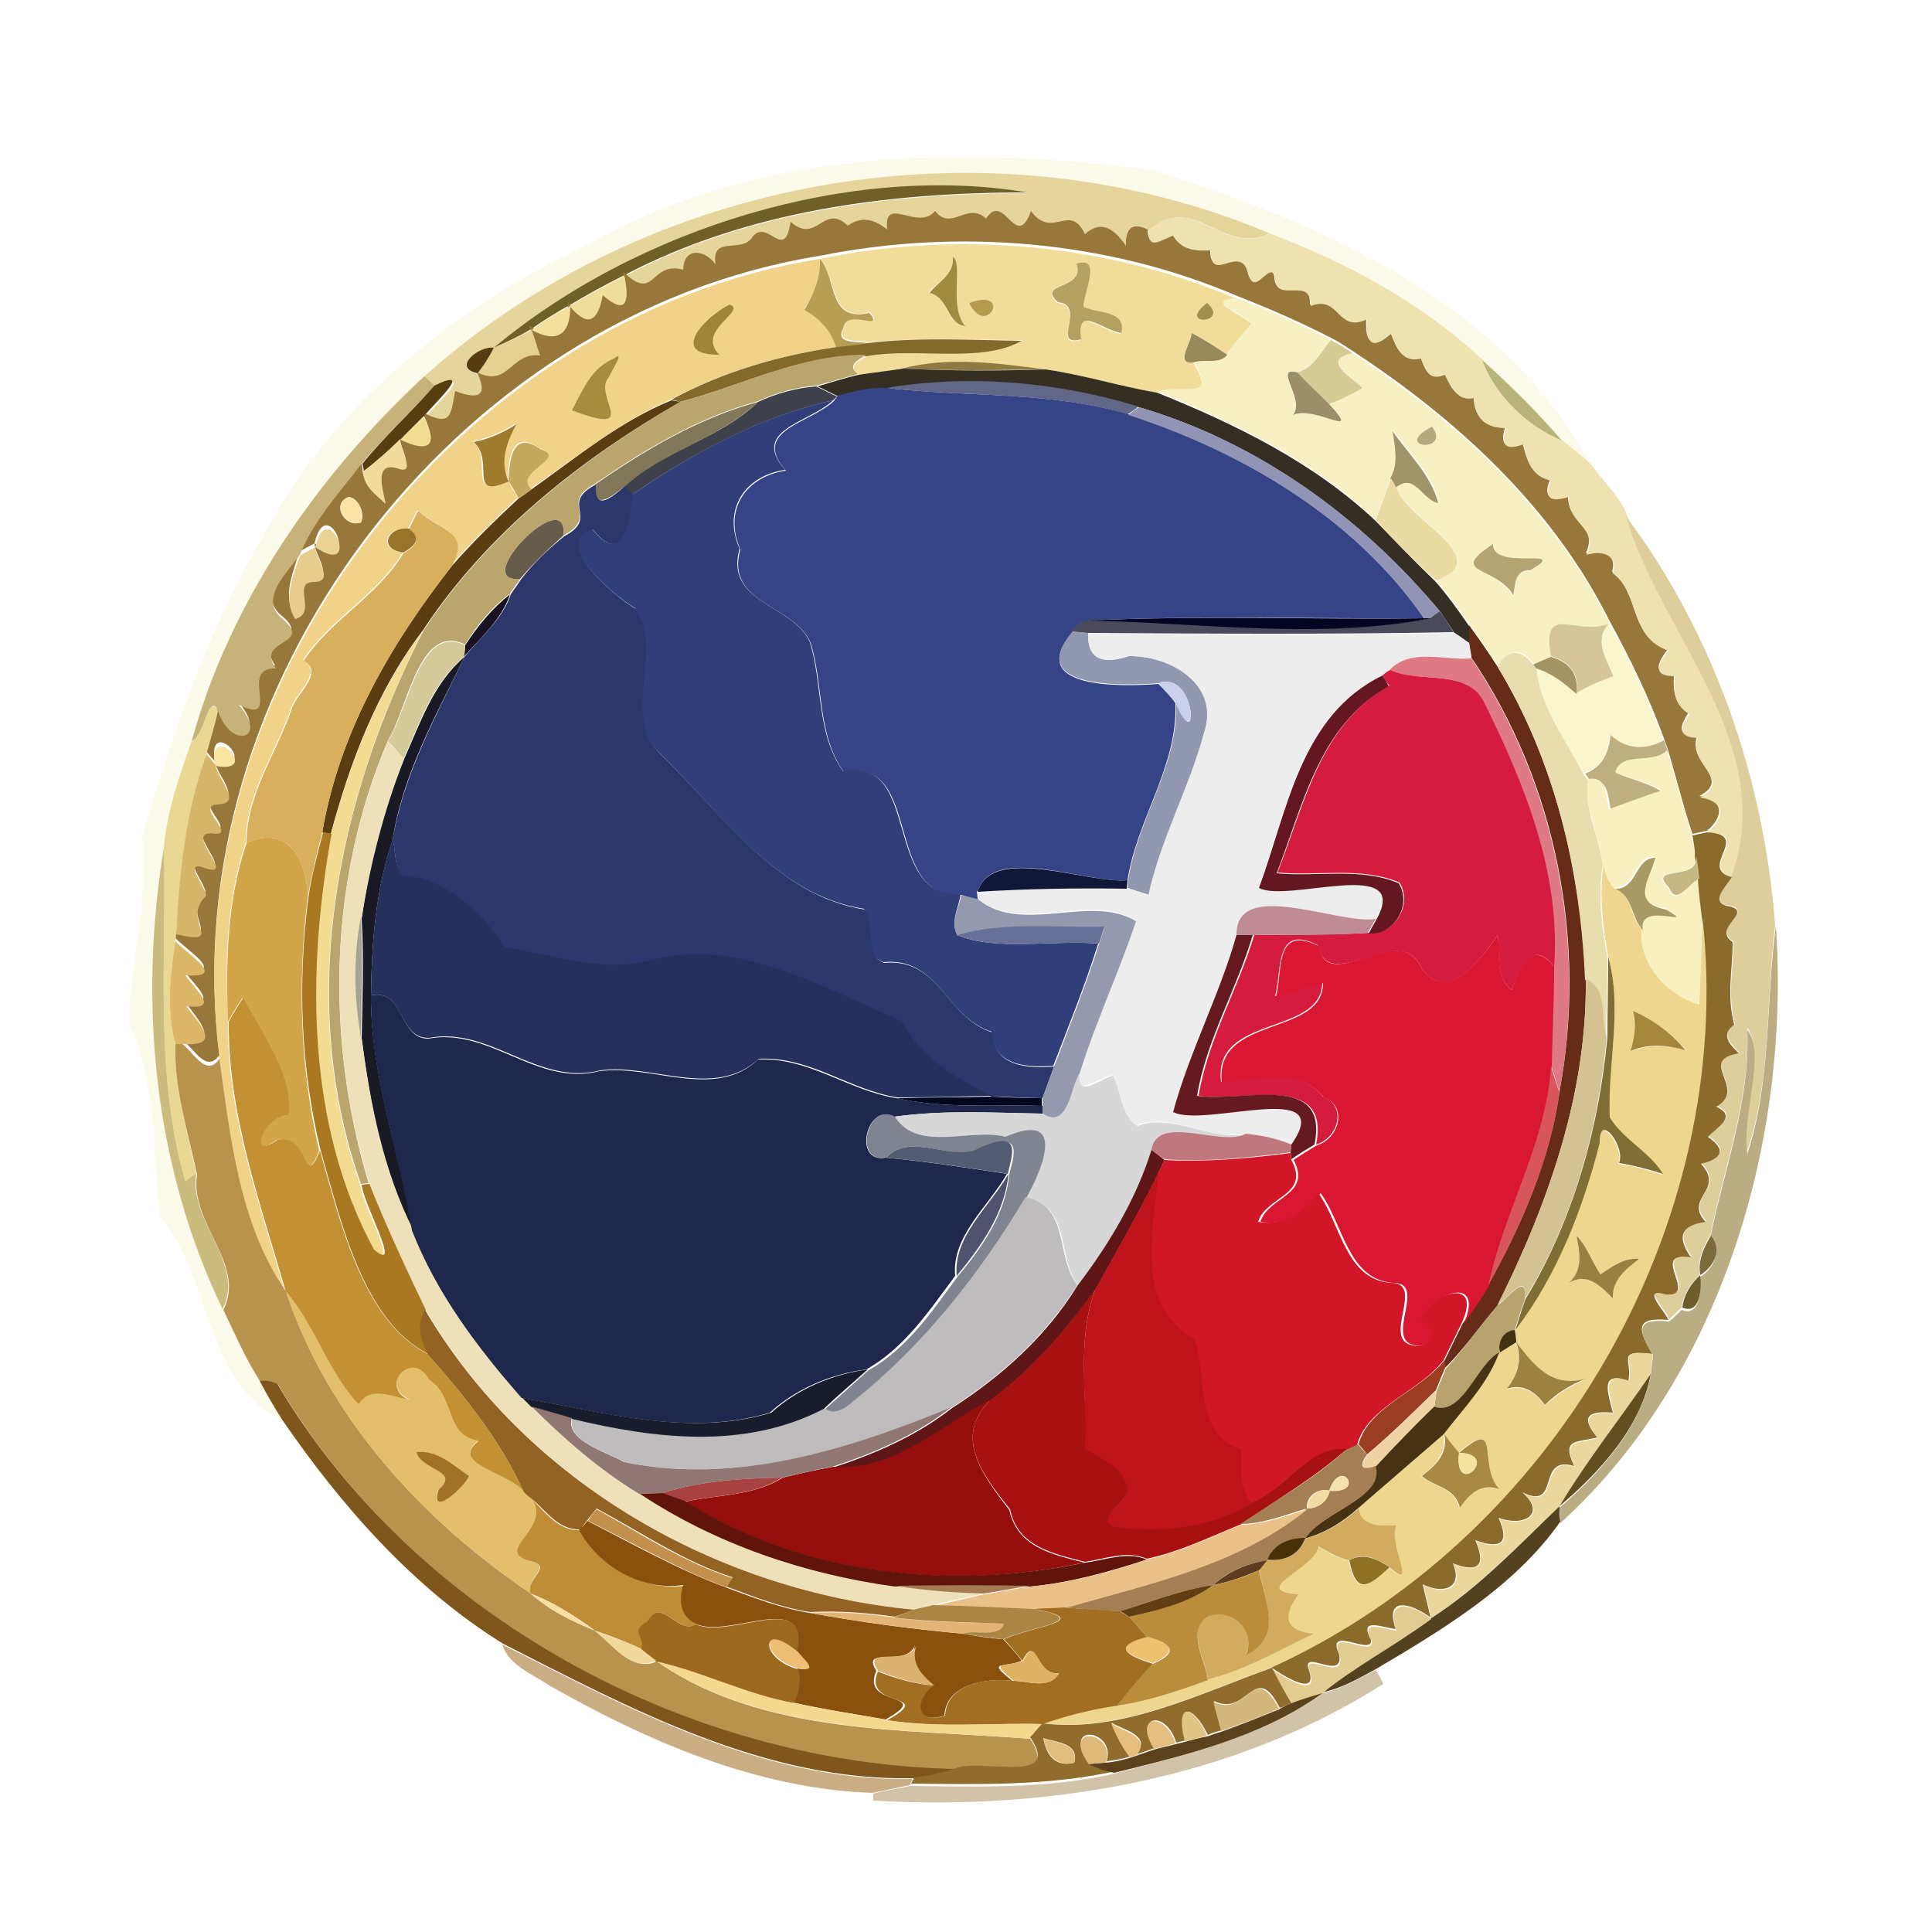 <?xml version="1.0" encoding="utf-8"?>
<!-- Generator: Adobe Illustrator 26.0.3, SVG Export Plug-In . SVG Version: 6.00 Build 0)  -->
<svg version="1.1" id="Layer_1" xmlns="http://www.w3.org/2000/svg" xmlns:xlink="http://www.w3.org/1999/xlink" x="0px" y="0px"
	 viewBox="0 0 250 250" style="enable-background:new 0 0 250 250;" xml:space="preserve">
<style type="text/css">
	.st0{fill:#FCFAEB;}
	.st1{fill:#E5D59B;}
	.st2{fill:#706026;}
	.st3{fill:#98773A;}
	.st4{fill:#EEE2B1;}
	.st5{fill:#F1DD99;}
	.st6{fill:#A18B41;}
	.st7{fill:#F0D388;}
	.st8{fill:#B79E54;}
	.st9{fill:#B4A061;}
	.st10{fill:#F0DE9D;}
	.st11{fill:#A08238;}
	.st12{fill:#B49B4F;}
	.st13{fill:#9F904D;}
	.st14{fill:#F6F0C3;}
	.st15{fill:#F2E09C;}
	.st16{fill:#E6D092;}
	.st17{fill:#988A58;}
	.st18{fill:#836A2B;}
	.st19{fill:#D6CB95;}
	.st20{fill:#573C12;}
	.st21{fill:#A78B3E;}
	.st22{fill:#BAA66D;}
	.st23{fill:#8E7941;}
	.st24{fill:#B8B378;}
	.st25{fill:#352F23;}
	.st26{fill:#9B8E69;}
	.st27{fill:#C7B27A;}
	.st28{fill:#583D10;}
	.st29{fill:#626687;}
	.st30{fill:#3E404A;}
	.st31{fill:#354486;}
	.st32{fill:#5C3C11;}
	.st33{fill:#817759;}
	.st34{fill:#303E7A;}
	.st35{fill:#9194B5;}
	.st36{fill:#F3DC93;}
	.st37{fill:#A07A2D;}
	.st38{fill:#B6A87F;}
	.st39{fill:#A19468;}
	.st40{fill:#F1DA9B;}
	.st41{fill:#C5A85F;}
	.st42{fill:#E9DBA1;}
	.st43{fill:#2C376B;}
	.st44{fill:#FCE2A5;}
	.st45{fill:#D8B05D;}
	.st46{fill:#665C4C;}
	.st47{fill:#DECE9C;}
	.st48{fill:#EAD295;}
	.st49{fill:#98732A;}
	.st50{fill:#B4A373;}
	.st51{fill:#E8CC8B;}
	.st52{fill:#191223;}
	.st53{fill:#4B4A5A;}
	.st54{fill:#030522;}
	.st55{fill:#D4C69A;}
	.st56{fill:#672C17;}
	.st57{fill:#F9F5CD;}
	.st58{fill:#F3DB91;}
	.st59{fill:#D4CA9A;}
	.st60{fill:#9298AF;}
	.st61{fill:#EEEDED;}
	.st62{fill:#E8DDAD;}
	.st63{fill:#191A26;}
	.st64{fill:#DF7983;}
	.st65{fill:#A49465;}
	.st66{fill:#D61C3E;}
	.st67{fill:#CBD1ED;}
	.st68{fill:#651721;}
	.st69{fill:#EBD794;}
	.st70{fill:#BEAF81;}
	.st71{fill:#FAE5A2;}
	.st72{fill:#EEE0B8;}
	.st73{fill:#F8F0C0;}
	.st74{fill:#D5B66A;}
	.st75{fill:#D2A648;}
	.st76{fill:#A97820;}
	.st77{fill:#8B6B2C;}
	.st78{fill:#25305C;}
	.st79{fill:#CBBB7D;}
	.st80{fill:#A99B63;}
	.st81{fill:#C7B883;}
	.st82{fill:#EFD68F;}
	.st83{fill:#111738;}
	.st84{fill:#9599AD;}
	.st85{fill:#BF8C95;}
	.st86{fill:#A6A294;}
	.st87{fill:#677096;}
	.st88{fill:#BAAC83;}
	.st89{fill:#641A1F;}
	.st90{fill:#DA1733;}
	.st91{fill:#DBB767;}
	.st92{fill:#816E35;}
	.st93{fill:#D5C293;}
	.st94{fill:#C39033;}
	.st95{fill:#1F284C;}
	.st96{fill:#A4873D;}
	.st97{fill:#B7934E;}
	.st98{fill:#D9555C;}
	.st99{fill:#D8D7D7;}
	.st100{fill:#020720;}
	.st101{fill:#808490;}
	.st102{fill:#C0787F;}
	.st103{fill:#545C73;}
	.st104{fill:#5F1616;}
	.st105{fill:#D11627;}
	.st106{fill:#50536D;}
	.st107{fill:#BF131C;}
	.st108{fill:#BEBCBC;}
	.st109{fill:#998040;}
	.st110{fill:#7D6A39;}
	.st111{fill:#6E5D2A;}
	.st112{fill:#B8A36F;}
	.st113{fill:#E3BE6B;}
	.st114{fill:#A71112;}
	.st115{fill:#926322;}
	.st116{fill:#433312;}
	.st117{fill:#9C8141;}
	.st118{fill:#483214;}
	.st119{fill:#EBD69C;}
	.st120{fill:#9B3D20;}
	.st121{fill:#191C2D;}
	.st122{fill:#7F561B;}
	.st123{fill:#624E1E;}
	.st124{fill:#F1D2A2;}
	.st125{fill:#950E0C;}
	.st126{fill:#917773;}
	.st127{fill:#A98A45;}
	.st128{fill:#A57F54;}
	.st129{fill:#A17226;}
	.st130{fill:#F4E39E;}
	.st131{fill:#A84242;}
	.st132{fill:#F3E2A9;}
	.st133{fill:#60140B;}
	.st134{fill:#F3DCA3;}
	.st135{fill:#BE8D36;}
	.st136{fill:#C38F4C;}
	.st137{fill:#E9C189;}
	.st138{fill:#D1AB5E;}
	.st139{fill:#53411F;}
	.st140{fill:#8A510E;}
	.st141{fill:#48310A;}
	.st142{fill:#8F7123;}
	.st143{fill:#5D3C1F;}
	.st144{fill:#B98D3A;}
	.st145{fill:#A67955;}
	.st146{fill:#623D12;}
	.st147{fill:#F8DFA0;}
	.st148{fill:#E2CC91;}
	.st149{fill:#9D691E;}
	.st150{fill:#E4B477;}
	.st151{fill:#AB8543;}
	.st152{fill:#A26E21;}
	.st153{fill:#F1D99B;}
	.st154{fill:#ECBD72;}
	.st155{fill:#EDC16D;}
	.st156{fill:#CAAD83;}
	.st157{fill:#DCB272;}
	.st158{fill:#DFB264;}
	.st159{fill:#F4D890;}
	.st160{fill:#906C2D;}
	.st161{fill:#D1C3A8;}
	.st162{fill:#D4B77C;}
	.st163{fill:#5C421C;}
	.st164{fill:#E1C584;}
	.st165{fill:#E4BF82;}
	.st166{fill:#E5BF7B;}
	.st167{fill:#DEBA78;}
	.st168{fill:#E1BE7D;}
</style>
<g id="_x23_fcfaebff">
	<path class="st0" d="M75.8,31.8c22.1-12.7,48.6-13,73.2-9.8c21.9,6.8,45.8,17.2,56.8,38.2c-1.2-1.1-2.5-2.2-3.8-3.2
		c-3.2-3.7-6.6-7.2-10.3-10.4c-7.9-7.4-17.6-12.5-27.6-16.4C128.1,14.9,84,22.5,54.8,48.8C41.1,61.6,29.8,77.7,24.8,95.9
		c-1.6,4.5-3.2,9-3.5,13.8c-3.3,20.1-1.3,41.2,7.6,59.7c1.5,3.2,2.9,6.4,4.8,9.3c1,1.7,1.9,3.3,2.8,5c-9.9-4.4-9.2-18.5-15.8-26.4
		c-1-8.3-0.3-17.2-4.1-25c0.4-7.9,2.6-15.9,1.8-24c4.1-14.2,8.9-27.8,16.5-40.4C43.4,52.2,59.2,39.6,75.8,31.8z"/>
</g>
<g id="_x23_e5d59bff">
	<path class="st1" d="M54.8,48.8C84,22.5,128.1,14.9,164.3,30.2c-6.3,3-9.7-5.6-15.7-0.3c-2.1-1.1-2.9-0.2-2.8,2.1
		c-1.5-2-3.1-3.5-5.3-1.5c-2-4.2-4.2,0.8-7-3c-1.9,5.3-3.5-2.7-5.8,1c-2.5-2.3-4.5,1.7-6.6-1c-2.2,2.7-6.7-2.2-6.2,2.4
		c-1.6-1.3-3.3-1.8-4.9-0.1c-3.2-3-4.1,2.6-7.4-0.5c-0.7,5.5-3-1-5.1,2.2c-1.5,1.8-5.1-0.3-4.6,3.3c-1.4-1.9-4.1-2.4-4.2,0.7
		c-4.3-1.2-3.6,4.4-7.8,0.2c15.9-8.4,34.3-10.7,52.1-10.7c-22.5-3.8-50.2,4.4-69,20.1c-1.9-0.3-5.6,2.5-2.1,3.3
		c1.7,3.3,0.7,4.2-2.6,2.9c-0.6,3.2-0.5,4.7-4.3,2.7c1.7-1.9,6.6-6.4,1.3-3.9C55.8,49.6,55.2,49,54.8,48.8z"/>
</g>
<g id="_x23_706026ff">
	<path class="st2" d="M63.9,45c18.8-15.7,46.5-23.9,69-20.1c-17.8,0-36.1,2.3-52.1,10.7c-2.4,1.2-4.8,2.5-7.1,3.9
		c-1.7,0.9-3.4,2-5,3.1C67.2,43.5,65.5,44.3,63.9,45z"/>
</g>
<g id="_x23_98773aff">
	<path class="st3" d="M114.8,29.7c-0.5-4.6,4,0.3,6.2-2.4c2.1,2.7,4.2-1.3,6.6,1c2.3-3.7,3.9,4.4,5.8-1c2.8,3.8,5-1.2,7,3
		c2.2-2,3.9-0.5,5.3,1.5c-0.1-2.2,0.8-3.1,2.8-2.1c0,2.6,1.8,1.1,3.2,0.6c1.1,1.8,2.9,2,4.9,1.9c-0.1,4.6,3.9-1.2,4.9,3.2
		c0.8,2.9,2.9-2.1,3.4,0.4c0,3.4,4.8-0.4,4.6,3.6c3.8-1.5,3.4,3.6,7.3,1.7c-0.2,3.2,0.6,4.1,3.1,1.9c0.8,1.9,1.4,3.9,3.9,3.2
		c0.6,1.6,1,2.9,3.1,2.1c0.8,1.7,1.5,3.5,3.8,3c0,2.7,1.5,3.9,4.1,3.9c-0.8,2.3,0,2.9,2.2,2.1c0.6,2.2,1,4.1,3.6,4.7
		c-1,2.4,0,2.8,2.3,2.1c-0.1,3.6,4,3.8,2.3,7.5c1.9-0.6,4.1-0.1,3.4,2.4c3.6,2.6,2.1,8.3,7.2,10c-1.3,1.8-2.1,3.3,0.8,3.3
		c-0.1,2,0,3.8,1.9,4.9c-1.1,1.7-1.6,3.1,1.1,3.1c-1.3,3.5,4.6,5.4,0.3,7.7c3.2,0.5,3.2,2.6,1,4.5c-0.5,0.1-1.4,0.3-1.9,0.4
		c-1.2-3.6-2.1-7.3-3.2-11c-0.1-0.3-0.4-1-0.5-1.4c-1.9-5.2-4.3-10.2-7-15.1c-7.3-14.7-19.7-26.1-33.3-35c-0.9-0.6-1.8-1.2-2.8-1.7
		c-3.9-2-8-3.8-12.1-5.4c-16.8-7.2-36.1-8.8-54-5.2c-47.4,7.6-83.8,55.8-77.7,103.4c-1.7,2.5-3.3-0.9-4.8-1.9c5,0.4,2.2-2.4,0.4-4.9
		c4.5,0.5,1.3-2-0.1-4c5.5,0.4,0.4-2.6-1.3-4.4l0.1-0.9c6.7,1.5,0.5-1.9,3.9-5c-0.3-1.5-3.2-4.8,0-3.5c4,1.3-3.6-5.3,1.3-4.5
		c2.3-0.1-2.6-3.6,0.1-3.8c3.5-0.1,0-3.3-0.2-5.1c6.2,1.3-1-6.1,0,0c-0.3-0.3-0.9-1-1.2-1.4c0.5-1.9,1.1-3.7,1.5-5.6
		c1.5,5,6.7,3.8,2.7-0.7c5.8,2.8-0.2-4.9,4.8-4.7c-2.7-3.9,4.8-3,1-6.3c-3.4-2.6,0.3-6,2.1-8.4c-0.7,2.7-2.2,5.5-0.6,8.2
		c3-0.8-0.7-5,2.6-4.8c2.5-0.1,0-3,0-4.5c6.2,4.2,1.6-6.9,0,0c-0.5,0.3-1.5,0.8-2,1.1c1.7-4.5,5.1-8,8-11.8l0.2,1
		c0,1.9,1.6,3,2.8,4.1c-0.2-1.7-1.6-5.5,1.5-4.6c2.7,1,0.4-2.5,0.4-3.8c3.8,1.8,5,0.8,3-3c3.8,2,3.7,0.5,4.3-2.7
		c3.4,1.3,4.3,0.4,2.6-2.9c4,1.9,4.3-2.7,8.1-2.2c-0.3-1.1-0.7-2.2-1.1-3.3c3.3,1.7,5,0.5,5-3.1c2.4,3,3.6,1.8,4.3-1.5
		c3,2.6,3.5,1,2.8-2.5c4.2,4.2,3.5-1.4,7.8-0.2c0.1-3,2.8-2.6,4.2-0.7c-0.6-3.7,3.1-1.5,4.6-3.3c2-3.1,4.3,3.3,5.1-2.2
		c3.4,3,4.3-2.5,7.4,0.5C111.5,27.9,113.2,28.4,114.8,29.7 M45.1,64.3c-2.4,1-0.3,4.1,1.6,3.3C47.3,66.5,46.4,64.4,45.1,64.3z"/>
</g>
<g id="_x23_eee2b1ff">
	<path class="st4" d="M148.6,29.9c6-5.3,9.4,3.4,15.7,0.3c10,3.8,19.7,9,27.6,16.4c1.7,4.6,5.8,8.5,10.3,10.4c1.3,1,2.6,2.1,3.8,3.2
		c1.5,2.2,3.7,4.1,4.6,6.6c4.4,15.2,19.9,29.6,13.6,46.7c-4.5-1.2,2.8-5.5-3.2-5.8c2.2-1.9,2.3-4-1-4.5c4.3-2.4-1.6-4.2-0.3-7.7
		c-2.7-0.1-2.2-1.4-1.1-3.1c-1.9-1.1-2.1-2.9-1.9-4.9c-3,0-2.1-1.6-0.8-3.3c-5.1-1.7-3.6-7.4-7.2-10c0.7-2.5-1.5-3-3.4-2.4
		c1.6-3.7-2.5-3.9-2.3-7.5c-2.3,0.7-3.3,0.3-2.3-2.1c-2.6-0.6-3-2.5-3.6-4.7c-2.2,0.8-3,0.2-2.2-2.1c-2.6,0-4.1-1.2-4.1-3.9
		c-2.2,0.5-2.9-1.3-3.8-3c-2,0.8-2.5-0.4-3.1-2.1c-2.4,0.6-3.1-1.3-3.9-3.2c-2.5,2.2-3.3,1.2-3.1-1.9c-3.9,1.9-3.5-3.2-7.3-1.7
		c0.2-4-4.6-0.2-4.6-3.6c-0.5-2.6-2.6,2.5-3.4-0.4c-1-4.4-5,1.4-4.9-3.2c-2,0.1-3.8,0-4.9-1.9C150.3,31,148.6,32.5,148.6,29.9z"/>
</g>
<g id="_x23_f1dd99ff">
	<path class="st5" d="M106.1,33.5c17.8-3.7,37.2-2,54,5.2c-4.4,0.1,0.6,2,1.9,3.2c-1.1,1.3-2.3,2.6-3.2,4c-1.5-1-3-2-4.6-2.8
		c0,1.2-2.2,4.1,0.2,3.8c3.1,5.2-0.7,3-4.7,3.9c-4.8-0.8-9.6-2.3-14.4-3c-6.1-0.7-12.5-1.6-18.5-0.1c-1.9,0.3-3.8,0.5-5.7,0.8
		c-1.5-1.2,0.1-1.8,1.1-2.5c6.3-1.1,14.8,1,20.1-2c-6.7,0-13.4-0.4-20,0.3c-1.4-0.4-4.3,0.2-3-2.1c0.4-2.4,5.4,0.8,3.3-1.8
		C107.1,41.7,108.5,36.1,106.1,33.5 M123.3,33.2c0.2,2.4-1.9,3.2-3.1,4.6c2.6,0.6,2.2,4.1,4.6,4.3C122.7,39.6,124.7,34.2,123.3,33.2
		 M139.3,34.1c1.2,3.5-5.3,2.3-2.5,5.1c3.9,0.3-0.9,5.9,3,4.8c-0.7-4.7,2.7-1.2,5.2-0.8c0.7-2.9-3.1-2.5-4.9-3.4
		C140.2,37.8,142.7,33.2,139.3,34.1 M125.4,39.2C127.7,43.9,131.1,37.1,125.4,39.2 M156.2,39.2C152.1,42.3,159.3,41.9,156.2,39.2z"
		/>
</g>
<g id="_x23_a18b41ff">
	<path class="st6" d="M123.3,33.2c1.4,1-0.6,6.4,1.6,9c-2.4-0.3-2.1-3.7-4.6-4.3C121.4,36.4,123.5,35.6,123.3,33.2z"/>
</g>
<g id="_x23_f0d388ff">
	<path class="st7" d="M28.4,136.9c-6.1-47.6,30.4-95.9,77.7-103.4c0.1,2.4-0.8,4.5-2,6.5c1.9,1.1,3.5,2.7,4.1,4.9
		c-7.4,1.1-14.8,3.2-21.4,6.8c-6.6,2.8-12.2,7.5-18.1,11.5c-2.6-2.2,4.9-4,1.1-5.2c-3.3-2.3-4,0.6-4.1,4.2c-1.2-2.5-0.2-5,1-7.4
		c-1.7,1.1-3.6,1.9-5.5,2.3c2.7,2.5-1,7.5,4.5,5.1c0.3,0.5,1,1.7,1.3,2.2c-3,2.8-5.9,5.6-8.6,8.7c2.4-4.6-1.5-4.4-4.4-7.1
		c-0.4,0.8-0.8,1.6-1.2,2.4c-2.8-0.3-4,2.7-0.7,3.1c-3.3,5.5-9.4,8.6-12.9,13.9c2.8,1.6-1.1,4.3-1.6,6.4c-2,5.8-5.8,10.9-5.8,17.2
		c-2.5,7.4-2.7,15.4-2.3,23.1c-0.2,12,4.1,23.5,7.3,34.9C31,158.5,29.7,147.2,28.4,136.9 M94.4,39.4c-3.2,1.7-7.9,6.6-1.3,6.5
		C89.8,42.8,96.8,40.2,94.4,39.4 M79.4,46.4c-2.9,1.2-4,4.2-5.4,6.7c9.2,3.5,2.6-1.8,4.8-4.3C79,48.2,81.1,45.1,79.4,46.4z"/>
</g>
<g id="_x23_b79e54ff">
	<path class="st8" d="M106.1,33.5c2.3,2.6,0.9,8.2,6.4,7c2.1,2.5-2.9-0.6-3.3,1.8c-1.3,2.3,1.5,1.8,3,2.1c-1.3,0.2-2.6,0.5-4,0.6
		c-0.6-2.2-2.2-3.8-4.1-4.9C105.3,38,106.2,35.9,106.1,33.5z"/>
</g>
<g id="_x23_b4a061ff">
	<path class="st9" d="M139.3,34.1c3.4-1,0.9,3.7,0.9,5.6c1.8,0.9,5.6,0.4,4.9,3.4c-2.5-0.4-5.9-3.8-5.2,0.8c-4,1.1,0.8-4.4-3-4.8
		C134,36.5,140.5,37.6,139.3,34.1z"/>
</g>
<g id="_x23_f0de9dff">
	<path class="st10" d="M73.7,39.6c2.3-1.4,4.7-2.7,7.1-3.9c0.7,3.5,0.2,5.1-2.8,2.5C77.4,41.4,76.2,42.6,73.7,39.6z"/>
</g>
<g id="_x23_a08238ff">
	<path class="st11" d="M94.4,39.4c2.4,0.8-4.5,3.4-1.3,6.5C86.5,46,91.1,41.1,94.4,39.4z"/>
</g>
<g id="_x23_b49b4fff">
	<path class="st12" d="M125.4,39.2C131.1,37.1,127.7,43.9,125.4,39.2z"/>
</g>
<g id="_x23_9f904dff">
	<path class="st13" d="M156.2,39.2C159.3,41.9,152.1,42.3,156.2,39.2z"/>
</g>
<g id="_x23_f6f0c3ff">
	<path class="st14" d="M162,41.8c-1.3-1.2-6.3-3.1-1.9-3.2c4.1,1.6,8.2,3.3,12.1,5.4c-1.3,1.5-2.3,3.5-4.3,4.2
		c-3.4-1,1.1,3.5-0.6,5.5c3-1.3,9.2,3.4,4.7-1.4c1.5-0.6,2.9-1.3,4.3-2.1c-1.5-1.6-5.3-3.6-1.3-4.5c13.6,8.9,26,20.3,33.3,35
		c-4.1,1.7-8.8-2.9-7.5,4.2c-0.6,0.3-1.7,0.8-2.3,1c-1.6-2-3.3-2.2-4.6,0.3c-1.2-1.8-2.4-3.6-3.7-5.4c-1.4-2-2.8-3.9-4.4-5.8
		c8-2.7-3.9-7.9-5.1-12c2.4-2,3.3,1.5,5.5,2c-0.8-3.7-3.8-6.3-5.9-9.3c0.3,2,0.7,4.2-0.3,6.1c-0.5,1.3-1.5,4-2,5.4
		c-8.1-7.6-18.1-12.5-28.3-16.6c4-0.9,7.8,1.3,4.7-3.9c1.4-0.5,3.5,0.3,4.4-1C159.7,44.4,160.9,43.1,162,41.8 M185.3,55.2
		C179.9,58,187.9,58.7,185.3,55.2 M193.2,70.4c-5.9,3.9,0.5,2.8,2.5,6.7c0.3-1.4,0.3-3.3,2.2-3.2C203.5,70.6,193.1,74,193.2,70.4z"
		/>
</g>
<g id="_x23_f2e09cff">
	<path class="st15" d="M68.8,42.7c1.6-1.2,3.2-2.2,5-3.1C73.8,43.3,72.1,44.5,68.8,42.7z"/>
</g>
<g id="_x23_e6d092ff">
	<path class="st16" d="M63.9,45c1.7-0.7,3.3-1.5,4.9-2.3c0.4,1.1,0.7,2.2,1.1,3.3c-3.8-0.5-4.1,4.2-8.1,2.2
		C62.6,47.3,63.3,46.2,63.9,45z"/>
</g>
<g id="_x23_988a58ff">
	<path class="st17" d="M154.2,43.1c1.6,0.8,3.1,1.8,4.6,2.8c-0.9,1.3-3.1,0.5-4.4,1C152,47.2,154.2,44.3,154.2,43.1z"/>
</g>
<g id="_x23_836a2bff">
	<path class="st18" d="M112.2,44.4c6.6-0.8,13.3-0.4,20-0.3c-5.3,3-13.8,0.8-20.1,2C103.7,45.8,96,49.9,88,52l-1.1-0.3
		c6.6-3.6,13.9-5.7,21.4-6.8C109.6,44.8,110.9,44.6,112.2,44.4z"/>
</g>
<g id="_x23_d6cb95ff">
	<path class="st19" d="M172.2,44c0.9,0.5,1.9,1,2.8,1.7c-4.1,0.9-0.2,3,1.3,4.5c-1.3,0.8-2.8,1.5-4.3,2.1c-1.4-1.3-2.7-2.7-4.1-4.1
		C169.9,47.6,170.9,45.6,172.2,44z"/>
</g>
<g id="_x23_573c12ff">
	<path class="st20" d="M61.8,48.3c-3.4-0.7,0.2-3.6,2.1-3.3C63.3,46.2,62.6,47.3,61.8,48.3z"/>
</g>
<g id="_x23_a78b3eff">
	<path class="st21" d="M79.4,46.4c1.7-1.3-0.4,1.8-0.6,2.4c-2.2,2.4,4.4,7.8-4.8,4.3C75.4,50.5,76.5,47.6,79.4,46.4z"/>
</g>
<g id="_x23_baa66dff">
	<path class="st22" d="M88,52c8-2.1,15.7-6.2,24.1-6.1c-1,0.7-2.6,1.3-1.1,2.5c-1.8,0.5-3.6,1-5.4,1.5c-2.6,0.2-5.1,0.9-7.5,2
		c-7.7,2.1-14.6,6.2-21.1,10.7c-4.7,2.5,0.6,4.2-4.1,6.7c0.7-6.9-12.3,6.2-5.6,5.6c-0.3,0.5-1,1.4-1.3,1.9c-2.4,1.8-4.3,4.1-5.8,6.6
		c-6-2.9-7.4,8.2-10,12.4c-7.7,18-8.1,38.7-2.5,57.3l-1,0.1c-8.4-23.8-3.1-49.8,8.1-71.6C63,69.1,75.1,59.5,88,52z"/>
</g>
<g id="_x23_8e7941ff">
	<path class="st23" d="M116.7,47.7c6-1.6,12.4-0.7,18.5,0.1C129.1,47.9,122.9,48,116.7,47.7z"/>
</g>
<g id="_x23_b8b378ff">
	<path class="st24" d="M202.1,57c-4.5-1.9-8.6-5.8-10.3-10.4C195.5,49.9,198.9,53.3,202.1,57z"/>
</g>
<g id="_x23_352f23ff">
	<path class="st25" d="M111.1,48.5c1.9-0.3,3.8-0.5,5.7-0.8c6.2,0.3,12.4,0.3,18.5,0.1c4.9,0.7,9.6,2.2,14.4,3
		c10.2,4.1,20.2,9,28.3,16.6c2.5,2.6,5.1,5.3,7.7,7.8c1.6,1.8,3,3.8,4.4,5.8c0,0.6,0,1.7,0,2.2c-0.5-0.3-1.4-1-1.9-1.3
		c-0.6-0.9-1.2-1.8-1.8-2.7c-10.2-12.2-23.6-22-39-26.5c-10.5-3.2-21.8-4.1-32.6-2.4c-2.2-0.1-4.3,0.4-6.3,1c-0.7-0.3-2-1-2.7-1.3
		C107.5,49.5,109.3,48.9,111.1,48.5z"/>
</g>
<g id="_x23_9b8e69ff">
	<path class="st26" d="M167.3,53.7c1.7-2-2.7-6.4,0.6-5.5c1.3,1.4,2.7,2.7,4.1,4.1C176.4,57.1,170.3,52.4,167.3,53.7z"/>
</g>
<g id="_x23_c7b27aff">
	<path class="st27" d="M24.8,95.9c5-18.2,16.3-34.4,30.1-47.2c0.3,0.3,1,0.9,1.3,1.2c-3,3.5-6.5,6.6-9.4,10.1
		c-2.9,3.8-6.2,7.3-8,11.8c-1.7,2.4-5.5,5.8-2.1,8.4c3.8,3.4-3.7,2.4-1,6.3c-5-0.2,1,7.5-4.8,4.7c4,4.6-1.2,5.8-2.7,0.7
		C27,89.5,26.5,95.3,24.8,95.9z"/>
</g>
<g id="_x23_583d10ff">
	<path class="st28" d="M56.2,49.9c5.2-2.5,0.3,2-1.3,3.9c-1,1-2,2-3,3c-1.6,1.5-3.2,2.9-4.8,4.2l-0.2-1
		C49.7,56.5,53.2,53.4,56.2,49.9z"/>
</g>
<g id="_x23_626687ff">
	<path class="st29" d="M114.7,50.2c10.8-1.8,22.1-0.8,32.6,2.4c-0.3,0.3-1,0.8-1.4,1C135.8,50.6,125.1,51.4,114.7,50.2z"/>
</g>
<g id="_x23_3e404aff">
	<path class="st30" d="M98.1,52c2.4-1.1,4.9-1.8,7.5-2c0.7,0.3,2,1,2.7,1.3l-0.5,0.5c-9.4,2.1-18.1,6.8-26,12.2
		c-0.3-0.3-0.8-0.8-1-1.1C85.9,58.2,93.2,56.8,98.1,52z"/>
</g>
<g id="_x23_354486ff">
	<path class="st31" d="M108.4,51.2c2.1-0.6,4.2-1.1,6.3-1c10.4,1.2,21.1,0.4,31.3,3.4c14.8,4.9,29.3,13.4,38.3,26.4
		c-14.5,0.1-29-0.4-43.4,0.3c-0.9,0.2-1.6,0.7-2.1,1.5c-6.2,7.3,6,7.1,11.1,6.7c0.8,0.8,1.6,1.6,2.2,2.5c0.3,8.2-5,15-6.2,22.9
		c-5.2,0.5-17.5-4.8-19.4,1.5l0.1,1c-0.6-0.1-1.7-0.4-2.2-0.6c-10.2,0.6-4.9-18-15.2-15.9c-3.5-4.9-2.6-11.2-4.3-16.7
		c-2.1-5-11.1-5-9.1-12.1c-2.3-5.3,0.9-9.5,5.9-10.2c-4.6-5.2,3.1-6.1,6.2-9L108.4,51.2z"/>
</g>
<g id="_x23_5c3c11ff">
	<path class="st32" d="M68.8,63.3c5.8-4.1,11.4-8.8,18.1-11.5L88,52c-13,7.5-25,17-33.3,29.6c-5.9,7.7-9.4,17-11.9,26.3l-1.1-0.2
		c2.2-12.9,8.8-24.3,16.8-34.5c2.7-3.1,5.6-5.9,8.6-8.7C67.6,64.2,68.4,63.6,68.8,63.3z"/>
</g>
<g id="_x23_817759ff">
	<path class="st33" d="M77,62.7c6.5-4.5,13.4-8.6,21.1-10.7c-5,4.8-12.2,6.3-17.3,11C79,64.3,76.8,66.2,77,62.7z"/>
</g>
<g id="_x23_303e7aff">
	<path class="st34" d="M81.8,64c7.9-5.4,16.5-10.1,26-12.2c-3,2.9-10.8,3.8-6.2,9c-5,0.7-8.2,4.9-5.9,10.2c-2,7.1,7,7.2,9.1,12.1
		c1.7,5.5,0.8,11.8,4.3,16.7c10.2-2.1,5,16.5,15.2,15.9c-0.2,1.7-1.4,3.6-0.4,5.3c5,2.1,12.3,0.6,18.2,1.1
		c-1.7,5.4-3.8,10.6-5.8,15.8c-3.4,0.3-7.8,0-8-4.4c-6-1.9-6.8-9.7-14-9c-2.7-1-1-4.9-2.5-6.9c-11.6-1.8-18.5-12.5-26.4-20.1
		c-5.3-4.9,0.5-13.2-3.2-18.8c-3.1-1.8-11-8.7-5.6-10.3C80.5,73.4,81.4,67.7,81.8,64z"/>
</g>
<g id="_x23_9194b5ff">
	<path class="st35" d="M146,53.7c0.4-0.3,1-0.8,1.4-1c15.4,4.5,28.8,14.2,39,26.5c-0.3,0.2-0.9,0.7-1.2,0.9l-0.9,0
		C175.3,67,160.8,58.5,146,53.7z"/>
</g>
<g id="_x23_f3dc93ff">
	<path class="st36" d="M51.8,56.9c1-1,2-2,3-3C56.8,57.6,55.6,58.7,51.8,56.9z"/>
</g>
<g id="_x23_a07a2dff">
	<path class="st37" d="M61.3,57.2c2-0.4,3.8-1.2,5.5-2.3c-1.2,2.3-2.2,4.8-1,7.4C60.4,64.7,64.1,59.7,61.3,57.2z"/>
</g>
<g id="_x23_b6a87fff">
	<path class="st38" d="M185.3,55.2C187.9,58.7,179.9,58,185.3,55.2z"/>
</g>
<g id="_x23_a19468ff">
	<path class="st39" d="M180.2,55.8c2.1,3,5,5.7,5.9,9.3c-2.2-0.5-3-4-5.5-2c-0.2-0.3-0.5-0.9-0.7-1.2C181,60,180.5,57.9,180.2,55.8z
		"/>
</g>
<g id="_x23_f1da9bff">
	<path class="st40" d="M47,61c1.7-1.3,3.3-2.7,4.8-4.2c-0.1,1.3,2.2,4.8-0.4,3.8c-3.1-0.9-1.8,2.9-1.5,4.6C48.6,64,47,62.9,47,61z"
		/>
</g>
<g id="_x23_c5a85fff">
	<path class="st41" d="M65.8,62.3c0.1-3.5,0.8-6.5,4.1-4.2c3.8,1.2-3.7,3-1.1,5.2c-0.4,0.3-1.3,0.9-1.7,1.2
		C66.8,63.9,66.2,62.8,65.8,62.3z"/>
</g>
<g id="_x23_e9dba1ff">
	<path class="st42" d="M178,67.3c0.5-1.3,1.5-4,2-5.4c0.2,0.3,0.5,0.9,0.7,1.2c1.2,4.1,13.1,9.2,5.1,12
		C183.1,72.6,180.5,70,178,67.3z"/>
</g>
<g id="_x23_2c376bff">
	<path class="st43" d="M73,69.4c4.7-2.5-0.7-4.2,4.1-6.7c-0.2,3.6,2,1.7,3.8,0.2c0.3,0.3,0.8,0.8,1,1.1c-0.4,3.7-1.3,9.4-5.2,4.5
		c-5.4,1.6,2.5,8.5,5.6,10.3c3.7,5.6-2.1,13.8,3.2,18.8c7.9,7.6,14.9,18.3,26.4,20.1c1.5,2-0.2,5.8,2.5,6.9c7.2-0.7,8,7.1,14,9
		c0.2,4.4,4.5,4.7,8,4.4c-0.5,1.4-1,2.7-1.5,4.1c-1.7,0-5-0.2-6.6-0.2c-4.6-2.4-9-4.8-11.5-9.6c-10.3-4.4-21.7-11.2-33.2-7.8
		c-6.1,1.4-12.2-0.9-18.2-1.8c-2.9-4.5-7.6-9.1-13.2-9.3c-1.3-1.1-0.9-3.2-1.4-4.7c1.4-8.5,5.6-16,9.3-23.7c2.1-2.6,4.9-4.8,6-8.1
		c0.3-0.5,1-1.4,1.3-1.9C69,72.9,70.9,71.1,73,69.4z"/>
</g>
<g id="_x23_fce2a5ff">
	<path class="st44" d="M45.1,64.3c1.3,0.2,2.1,2.2,1.6,3.3C44.8,68.3,42.8,65.2,45.1,64.3z"/>
</g>
<g id="_x23_d8b05dff">
	<path class="st45" d="M54.1,66.1c2.9,2.7,6.8,2.5,4.4,7.1c-8,10.2-14.6,21.6-16.8,34.5c-0.7,2.8-1.4,5.6-1.9,8.5
		c0-5.1-2.7-9.6-7.9-7.1c0-6.3,3.8-11.5,5.8-17.2c0.5-2.1,4.4-4.8,1.6-6.4c3.5-5.3,9.6-8.4,12.9-13.9c1.4-0.8,2.5-1.8,0.7-3.1
		C53.3,67.7,53.7,66.9,54.1,66.1z"/>
</g>
<g id="_x23_665c4cff">
	<path class="st46" d="M67.3,74.9c-6.7,0.6,6.3-12.5,5.6-5.6C70.9,71.1,69,72.9,67.3,74.9z"/>
</g>
<g id="_x23_dece9cff">
	<path class="st47" d="M224,113.5c6.3-17.1-9.2-31.4-13.6-46.7c11.4,15.2,17.9,34.1,19.3,52.9c-1.2,9.7-0.5,20.4-3.7,29.5
		c-0.8-4.9,2.5-13.1,0.1-16.2c0.4,9.2-3,18-4.8,26.9c-1,1.5-1.6,3.2-1.4,5.1c-1.2,1.1-2.1,2.6-2.3,4.2c-0.5,0.5-1.1,1-1.6,1.5
		c-0.5-1.3-3.7-4.4-0.4-3.3c4.5,0.4-2.2-5.7,3.3-4.8c-1.8-2.6-1.4-4.1,1.9-4.6c-2.9-3.1,2.6-4.1-0.6-7.5c2.8-0.7,3.2-1.8,0.9-3.5
		c1.3-1.3,3.8-2.6,1.1-3.9c4-2.3-2.7-6,2.9-6.9c-1.2-1.2-2.5-2.4-0.6-3.7c-1-3.9-0.2-7-0.2-10.7c-2.8-1.7,2.5-3.8-0.3-4.6
		C220.9,116.9,223.2,114.8,224,113.5z"/>
</g>
<g id="_x23_ead295ff">
	<path class="st48" d="M40.8,70.8C47,75,42.4,63.9,40.8,70.8z"/>
</g>
<g id="_x23_98732aff">
	<path class="st49" d="M52.2,71.5c-3.3-0.4-2.1-3.4,0.7-3.1C54.7,69.7,53.6,70.7,52.2,71.5z"/>
</g>
<g id="_x23_b4a373ff">
	<path class="st50" d="M193.2,70.4c-0.1,3.6,10.3,0.2,4.8,3.4c-2-0.1-1.9,1.8-2.2,3.2C193.6,73.2,187.2,74.3,193.2,70.4z"/>
</g>
<g id="_x23_e8cc8bff">
	<path class="st51" d="M38.8,71.9c0.5-0.3,1.5-0.8,2-1.1c0,1.4,2.5,4.4,0,4.5c-3.3-0.1,0.4,4-2.6,4.8C36.5,77.4,38,74.6,38.8,71.9z"
		/>
</g>
<g id="_x23_191223ff">
	<path class="st52" d="M60.2,83.5c1.6-2.5,3.5-4.8,5.8-6.6c-1.1,3.3-3.8,5.6-6,8.1C60.1,84.6,60.2,83.9,60.2,83.5z"/>
</g>
<g id="_x23_4b4a5aff">
	<path class="st53" d="M186.3,79.1c0.7,0.9,1.2,1.8,1.8,2.7c-15.8,0.3-31.6,0.2-47.4,0.1c-0.5,0-1.5-0.1-2-0.2
		c0.5-0.8,1.2-1.3,2.1-1.5c14.5,0.3,30.2,2.5,44.3-0.2C185.4,79.8,186,79.3,186.3,79.1z"/>
</g>
<g id="_x23_030522ff">
	<path class="st54" d="M140.9,80.3c14.5-0.7,28.9-0.1,43.4-0.3l0.9,0C171.1,82.8,155.4,80.6,140.9,80.3z"/>
</g>
<g id="_x23_d4c69aff">
	<path class="st55" d="M200.7,84.9c-1.3-7.1,3.4-2.5,7.5-4.2c-2,2.2-0.3,4.6,0.6,6.8c-1.7,0.6-3.3,1.3-4.8,2.2
		C204.4,87.2,203.1,85.6,200.7,84.9z"/>
</g>
<g id="_x23_672c17ff">
	<path class="st56" d="M190.1,80.9c1.3,1.8,2.5,3.5,3.7,5.4c7.4,12.2,10.7,26.3,11.4,40.4c0.2,14.8-4.9,29.1-11.4,42.2
		c-2.3,2.7-4.3,5.6-6.8,8.1l0-1.1c0.8-1.6,1.5-3.1,2.3-4.7c1.2-1.6,2.4-3.2,3.3-5c4.3-7.7,8-16.2,9.2-25
		c3.6-19.3-0.4-39.9-11.4-56.1c-0.1-0.5-0.3-1.5-0.3-2C190.1,82.6,190.1,81.5,190.1,80.9z"/>
</g>
<g id="_x23_f9f5cdff">
	<path class="st57" d="M208.2,80.7c2.8,4.8,5.1,9.9,7,15.1c-2.4,1.3-4.9,1.2-6.9-0.7c-0.2,2.3-1,4.3-3.5,4.9
		c-2.3-4.3-5.6-8.6-6-13.6c2.1,0.6,3.7,1.9,5.2,3.3c1.5-0.9,3.1-1.6,4.8-2.2C207.9,85.3,206.2,82.9,208.2,80.7z"/>
</g>
<g id="_x23_f3db91ff">
	<path class="st58" d="M42.8,108c2.5-9.3,6-18.5,11.9-26.3c-11.2,21.9-16.4,47.8-8.1,71.6c0.2,2.5,5.4,11.6,1.6,8.4
		C39.5,145.5,39.6,125.7,42.8,108z"/>
</g>
<g id="_x23_d4ca9aff">
	<path class="st59" d="M50.2,95.9c2.7-4.2,4.1-15.3,10-12.4c0,0.4-0.1,1.1-0.2,1.5c-4,3.4-5.7,8.5-7.8,13.2
		C51.6,97.4,50.9,96.6,50.2,95.9z"/>
</g>
<g id="_x23_9298afff">
	<path class="st60" d="M149.9,88.4c-5.1,0.4-17.3,0.6-11.1-6.7c0.5,0.1,1.5,0.1,2,0.2c-0.1,3.2,1.7,4.2,5.3,3
		c5.3-0.1,11.9,3.5,9.8,9.9c-1.9,7.2-5.6,13.8-7.2,21c-0.9-0.3-1.9-0.6-2.8-0.9l0.1-1.1c1.2-7.9,6.5-14.7,6.2-22.9
		C155.1,98.3,154.9,86.7,149.9,88.4z"/>
</g>
<g id="_x23_eeededff">
	<path class="st61" d="M140.8,82c15.8,0,31.6,0.2,47.4-0.1c0.5,0.3,1.5,1,1.9,1.3c0.1,0.5,0.3,1.5,0.3,2c-3.6,0.3-7.8-1.4-10.6,1.5
		c-0.2,0.2-0.7,0.5-1,0.7c-10.7,5.2-12.3,17.5-16,27.5c3.7,2,19.8-4.2,15.2,4c-4.8,0.8-18.1-5.4-18,2.1c-2.2,7.8-6.1,15-8.2,22.9
		c4.1,2.1,21.3-4.4,15.3,4.2c-1.9-0.8-3.9-1.2-5.9-1.4c-4.8,0.9-9.6-2.8-14.1-1.1c-2.2-1.4-2.1-4.3-3.2-6.5
		c-1.7,0.3-4.7,3.1-4.3-0.3c2.1-6.7,5.1-13,7.3-19.7c-5.9-3.7-14.7,1.8-20.4-2.8l-0.1-1c6.4-0.4,12.9-0.4,19.4-0.4
		c0.9,0.3,1.8,0.6,2.8,0.9c1.6-7.3,5.3-13.9,7.2-21c2.1-6.3-4.5-10-9.8-9.9C142.4,86.1,140.7,85.1,140.8,82z"/>
</g>
<g id="_x23_e8ddadff">
	<path class="st62" d="M193.8,86.3c1.3-2.5,3-2.3,4.6-0.3l0.4,0.4c0.4,4.9,3.7,9.2,6,13.6c0.2,0.3,0.5,0.8,0.7,1
		c-0.6,3.8,1.5,7.3,1.9,11c-0.7,4-0.1,8,0.6,11.9c0,3.5-0.1,6.9-0.2,10.4c-0.8-2.5,0.2-6.4-2.7-7.5
		C204.5,112.6,201.2,98.4,193.8,86.3z"/>
</g>
<g id="_x23_191a26ff">
	<path class="st63" d="M52.3,98.2c2.1-4.7,3.8-9.8,7.8-13.2c-3.7,7.6-8,15.2-9.3,23.7c-2.2,6.4-2.7,13.4-2.8,20.2
		c0,10.4,3.7,20.3,5.5,30.4c-4-7.7-5.6-16.4-6.7-24.9c0.1-5.2,0.3-10.3,0-15.5C47.8,111.7,49.6,104.8,52.3,98.2z"/>
</g>
<g id="_x23_df7983ff">
	<path class="st64" d="M179.8,86.7c2.8-2.9,7-1.2,10.6-1.5c11,16.3,14.9,36.9,11.4,56.1c-0.4-1.1-0.7-2.3-1.1-3.5
		c0.1-4.2,0.3-8.5,0.3-12.8c0.9-12-3.8-23.5-9-34.1C189.9,86.4,183.8,88.5,179.8,86.7z"/>
</g>
<g id="_x23_a49465ff">
	<path class="st65" d="M198.4,86c0.6-0.3,1.8-0.8,2.3-1c2.4,0.7,3.6,2.2,3.3,4.8c-1.6-1.4-3.2-2.7-5.2-3.3L198.4,86z"/>
</g>
<g id="_x23_d61c3eff">
	<path class="st66" d="M178.9,87.4c0.2-0.2,0.7-0.6,1-0.7c3.9,1.8,10.1-0.3,12.2,4.3c5.2,10.5,9.9,22.1,9,34.1
		c-2.9-3.7-4.2,0.1-5.5,3c-2.2-1.7-1.5-4.7-1.8-7.1c-2.1,3-6.6,9.3-9.9,4.2c-2.7-6.2-12,3.8-13.4-2.9c-5.7-2.9-4.6,3.6-5.5,6.6
		c2.1-0.3,4.1-1.2,6.1-1.8c0,7-14.2,4.1-13.1,12.9c4.5-0.3,9.8-2.2,13.2,1.9c3.2,1.3,1.9,5.4-0.9,6.2c1.9-9.4-9.4-5.4-15.2-6.3
		c1.2-7.3,5.1-13.8,7.2-20.8c5-0.1,9.9,0,14.9-0.3c3.1,0.3,5.7-3.5,3.9-6.5c-5-2.1-10.6-0.8-15.8-1.3c3.5-8.8,5.5-19.2,14.5-24.2
		C179.4,88.4,179.1,87.7,178.9,87.4z"/>
</g>
<g id="_x23_cbd1edff">
	<path class="st67" d="M149.9,88.4c5-1.8,5.2,9.8,2.2,2.5C151.4,90.1,150.7,89.2,149.9,88.4z"/>
</g>
<g id="_x23_651721ff">
	<path class="st68" d="M162.9,114.9c3.7-9.9,5.3-22.3,16-27.5c0.2,0.3,0.6,1,0.8,1.4c-9,5-11.1,15.4-14.5,24.2
		c5.3,0.5,10.9-0.8,15.8,1.3c1.8,3-0.8,6.8-3.9,6.5c0.2-0.4,0.7-1.3,1-1.8C182.7,110.7,166.6,116.9,162.9,114.9z"/>
</g>
<g id="_x23_ebd794ff">
	<path class="st69" d="M24.8,95.9c1.7-0.7,2.2-6.4,3.4-3.9c-0.4,1.9-1,3.8-1.5,5.6c-2.7,7.5-3.4,15.4-3.9,23.3l-0.1,0.9
		c-0.7,4.4-1.2,8.9,0,13.3c-0.2,5.8,1.6,11.2,2.7,16.8c-0.3,0.3-1,0.8-1.4,1c-4.1-14.1-2.4-28.9-2.8-43.2
		C21.6,105,23.2,100.4,24.8,95.9z"/>
</g>
<g id="_x23_beaf81ff">
	<path class="st70" d="M208.4,95.1c2,1.9,4.5,2,6.9,0.7c0.1,0.3,0.4,1,0.5,1.4c-1.9,1.9-5.8,0-6.7,2.8c2,0.9,4.3,1.3,6.2,2.6
		c-2.3,0.7-4.5,1.6-6.8,2.4c-0.5-1.7-0.2-4.3-2.7-3.9c-0.2-0.3-0.5-0.8-0.7-1C207.3,99.3,208.2,97.4,208.4,95.1z"/>
</g>
<g id="_x23_fae5a2ff">
	<path class="st71" d="M27.8,99.1C34.1,100.3,26.9,92.9,27.8,99.1z"/>
</g>
<g id="_x23_eee0b8ff">
	<path class="st72" d="M50.2,95.9c0.7,0.8,1.4,1.5,2.1,2.3c-2.6,6.6-4.4,13.6-5.5,20.6c-1,5.1-1,10.4,0,15.5
		c1.1,8.5,2.8,17.2,6.7,24.9c3.1,8.1,8.4,15.2,14.2,21.7c0.3,0.3,0.9,0.9,1.2,1.2c4.3,4.2,8.9,8.1,14,11.2
		c9.9,6.5,21.3,10.4,33,11.9c3.8,0.5,7.6,0.9,11.4,1c-2.2,0.5-4.3,0.9-6.4,1.5c-0.6,0.2-1.9,0.4-2.5,0.6
		c-25.5-2.4-50.3-16.5-63.3-38.8c-2.6-5.3-5.1-10.8-7.3-16.3C42.1,134.6,42.5,113.8,50.2,95.9z"/>
</g>
<g id="_x23_f8f0c0ff">
	<path class="st73" d="M209,99.9c0.9-2.8,4.8-0.9,6.7-2.8c1.1,3.6,2.1,7.3,3.2,11c0.1,0.7,0.4,2,0.5,2.7c0.3,3.3-6.5,1-3.5,4.2
		c0.9,2.4,2.6-0.7,3.9-1.2c0.2,1.7,0.3,3.3,0.5,4.9c-0.1,2.8-0.3,8.5-0.4,11.3c-4.2-1.2-7.9-5.3-7.5-9.8c-0.8-3.9,7.5,0,3-2.7
		c-4.5-0.8-2.1-3.7-1.4-6.7c-2.7,0.1-2.2,4.2-5.3,4c-0.7-0.8-1.2-1.9-1.3-3c-0.4-3.7-2.5-7.2-1.9-11c2.6-0.4,2.2,2.2,2.7,3.9
		c2.3-0.8,4.5-1.7,6.8-2.4C213.3,101.2,211,100.8,209,99.9z"/>
</g>
<g id="_x23_d5b66aff">
	<path class="st74" d="M22.8,120.9c0.4-7.9,1.2-15.8,3.9-23.3c0.3,0.3,0.9,1,1.2,1.4c0.2,1.8,3.7,5,0.2,5.1
		c-2.8,0.2,2.2,3.7-0.1,3.8c-4.9-0.8,2.8,5.7-1.3,4.5c-3.2-1.3-0.3,2,0,3.5C23.2,119.1,29.5,122.4,22.8,120.9z"/>
</g>
<g id="_x23_d2a648ff">
	<path class="st75" d="M31.9,109.1c5.2-2.5,7.9,2,7.9,7.1c-1.3,10.9-1,22,1.5,32.7c-2.1,5.4-1.3-2.4-5.5-1.4c-4,3-1.7-3.2,1.4-3.2
		c0.8-5-3.4-10.5-5.8-15.2c-0.7,1-1.3,2-1.9,3.1C29.2,124.5,29.4,116.4,31.9,109.1z"/>
</g>
<g id="_x23_a97820ff">
	<path class="st76" d="M39.9,116.2c0.4-2.9,1.2-5.7,1.9-8.5l1.1,0.2c-3.2,17.7-3.3,37.6,5.5,53.8c3.8,3.2-1.4-5.9-1.6-8.4l1-0.1
		c2.2,5.5,4.7,10.9,7.3,16.3c-1.2,1.9-0.5,3.8,0.3,5.7c-8.4-4.3-11.2-16.9-13.9-26.3C38.9,138.2,38.5,127.1,39.9,116.2z"/>
</g>
<g id="_x23_8b6b2cff">
	<path class="st77" d="M219,108.1c0.5-0.1,1.4-0.3,1.9-0.4c5.9,0.3-1.3,4.6,3.2,5.8c-0.8,1.3-3.1,3.4-0.2,3.8
		c2.9,0.8-2.4,2.8,0.3,4.6c0,3.7-0.8,6.8,0.2,10.7c-1.8,1.3-0.6,2.5,0.6,3.7c-5.5,0.9,1.2,4.6-2.9,6.9c2.7,1.3,0.2,2.6-1.1,3.9
		c2.4,1.7,1.9,2.8-0.9,3.5c3.2,3.4-2.3,4.4,0.6,7.5c-3.3,0.5-3.7,2-1.9,4.6c-5.6-0.9,1.2,5.2-3.3,4.8c-3.2-1-0.1,2.1,0.4,3.3
		c-4.5-0.4-3.9,1.3-2.1,4.4c-4.8-0.5-2.5,0.7-3.1,3.5c-3.8-1.4-2.6,1.6-2,4.1c-3.3-0.3-4.2,0.6-2,3.2c-2.7,0.7-4.7,0.1-3,3.7
		c-5-1.5-1.7,5.9-6.7,3.4c3.2,2.9,0.1,4.5-3.1,3.3c1.5,3.3,0.3,4.1-3,2.9c1.4,3.2,0.5,4.3-2.9,3c1.4,3.3-1.4,4-3.9,2.7
		c0.3,1.4,0.7,2.9,1,4.3c-2.4-1.8-6-2.9-4.5,1.5c-1.8-0.2-4.8-1.6-3.2,1.4c0.3,2.2-6-2.1-4.1,1.9c0.6,3.6-5.1-1-3.9,2.1
		c1.2,3.6-3.7,0.4-5-0.5c36.5-16.6,60.2-57.2,55.8-97.1c-0.2-1.6-0.4-3.3-0.5-4.9c-0.1-1-0.2-2-0.4-2.9
		C219.4,110.2,219.1,108.8,219,108.1z"/>
</g>
<g id="_x23_25305cff">
	<path class="st78" d="M48,128.8c0.1-6.8,0.6-13.7,2.8-20.2c0.5,1.5,0.1,3.6,1.4,4.7c5.6,0.3,10.3,4.8,13.2,9.3
		c6,0.9,12.1,3.2,18.2,1.8c11.5-3.4,23,3.4,33.2,7.8c2.5,4.8,6.8,7.2,11.5,9.6c-4.1,0.1-8.2,0.2-12.2,0.2c-6.3-1-11.2-5.3-17.9-5
		c-5.7,5.3-13.8,0.6-20.5,1.5c-8.1,2.1-14.2-5.7-22.2-4.2C51.4,134.4,52.4,127.9,48,128.8z"/>
</g>
<g id="_x23_cbbb7dff">
	<path class="st79" d="M21.2,109.7c0.4,14.3-1.3,29.1,2.8,43.2c0.3-0.3,1-0.8,1.4-1c-1,6.2,6.4,11.6,3.4,17.5
		C19.9,150.9,17.9,129.8,21.2,109.7z"/>
</g>
<g id="_x23_a99b63ff">
	<path class="st80" d="M208.9,115c3,0.2,2.6-4,5.3-4c-0.8,3-3.2,5.8,1.4,6.7c4.4,2.6-3.8-1.3-3,2.7C211,118.7,211.4,116,208.9,115z"
		/>
</g>
<g id="_x23_c7b883ff">
	<path class="st81" d="M219.5,110.8c0.2,1,0.3,2,0.4,2.9c-1.3,0.5-3,3.6-3.9,1.2C213,111.8,219.8,114.2,219.5,110.8z"/>
</g>
<g id="_x23_efd68fff">
	<path class="st82" d="M208.1,123.8c-0.7-3.9-1.2-7.9-0.6-11.9c0.2,1.2,0.6,2.2,1.3,3c2.5,1,2.1,3.7,3.6,5.3
		c-0.4,4.5,3.3,8.6,7.5,9.8c0.1-2.8,0.3-8.5,0.4-11.3c4.4,39.9-19.3,80.5-55.8,97.1c-9.5,3.4-19.5,8.4-29.7,7.2
		c3.2-1,6.4-1.8,9.7-2.4c4-0.6,7.9-1.9,11.7-3.3c4.9-1.2,9.2-3.8,13.7-5.9c-3.9-0.4-4.1-2.3-2-5.1c-6.6-0.5,2.3-3.3,2.6-6.2
		c1.3,0.7,2.5,1.5,4,1.8c0.9,4.5,2.4,3.6,5.2,0.9c3.8,3.4-0.3-3.2,0.9-5.4c-1.9,0-4.6,0.2-4.9-2.2c3.7-3.2,7.4-6.4,11.1-9.6
		c0.4,2.5-1.1,4.1-2.9,5.4c1.5,1.4,4.3,1.4,4.9,4.1c1.2-1.8,2.8-3.1,5.1-2.4c-3-3.2,0.3-9.5-5.2-4.7c-0.6-0.8-1.2-1.6-1.9-2.4
		c2.5-3.4,5.6-6.5,7.2-10.6c0.5-0.3,1.6-0.9,2.2-1.2c0.7,2.2,0.1,4.2-1.2,6c2.2-0.7,3.7,0.4,4.9,2.1c1.5-1.5,3.4-2.6,5.3-3.4
		c-4.5,1.2-6.8-1.9-9-4.7c-0.1-0.4-0.2-1.2-0.2-1.6c5.4-7.1,8.7-15.6,10.9-24.2c-0.1-4.2,3.4,0.6,2.5,2.6c1.9,0.3,3.8,0.8,5.7,1.4
		c-1.8-2.9-5.1-4.4-6.9-7.3C208,137.7,210,130.7,208.1,123.8 M211.3,130.8c0.5,1.7,0.2,3.4-0.2,5.2c2.3-0.9,4.7-0.8,7.1-0.1
		C216.3,133.7,214,132,211.3,130.8 M204,159.9c0.4,2.2,0.9,4.4-1,6.1c2.4-1.4,4.1,0.4,5.7,2c-0.1-2.4,1.6-3.8,3.4-5.1
		c-2-0.2-3.5,1-5,2C206,163.2,205.4,161.2,204,159.9z"/>
</g>
<g id="_x23_111738ff">
	<path class="st83" d="M126.5,115.4c1.9-6.2,14.2-1,19.4-1.5l-0.1,1.1C139.4,114.9,132.9,115,126.5,115.4z"/>
</g>
<g id="_x23_9599adff">
	<path class="st84" d="M124.4,115.8c0.6,0.2,1.7,0.4,2.2,0.6c5.7,4.6,14.5-0.8,20.4,2.8c-2.2,6.6-5.2,13-7.3,19.7
		c-1.2,2-1.5,7.4-4.8,5.2l0-1l0-1c0.5-1.4,1-2.8,1.5-4.1c2-5.2,4.1-10.5,5.8-15.8c0.2-0.5,0.5-1.6,0.7-2.2c-6.3,0.3-12.8-0.7-19,1.1
		C122.9,119.3,124.1,117.5,124.4,115.8z"/>
</g>
<g id="_x23_bf8c95ff">
	<path class="st85" d="M160,121c-0.1-7.5,13.2-1.3,18-2.1c-0.2,0.4-0.7,1.3-1,1.8c-5,0.4-9.9,0.2-14.9,0.3
		C161.6,121.1,160.6,121,160,121z"/>
</g>
<g id="_x23_a6a294ff">
	<path class="st86" d="M46.7,134.2c-0.9-5.1-1-10.4,0-15.5C47,123.9,46.8,129.1,46.7,134.2z"/>
</g>
<g id="_x23_677096ff">
	<path class="st87" d="M123.9,121c6.1-1.8,12.7-0.9,19-1.1c-0.2,0.6-0.5,1.7-0.7,2.2C136.2,121.6,128.9,123.1,123.9,121z"/>
</g>
<g id="_x23_baac83ff">
	<path class="st88" d="M226.1,149.3c3.1-9.2,2.4-19.8,3.7-29.5c1.9,27.7-7,58.3-27.9,77.3c0-0.5,0-1.5-0.1-2
		c5.1-4.4,10.5-10.3,11.8-17.1c0.1-0.9,0.2-1.8,0.3-2.6c-1.9-3.1-2.4-4.9,2.1-4.4c0.6-0.5,1.1-1,1.6-1.5c2.4,1,2.6-2.7,2.3-4.2
		c1.8-1.1,2.9-3.2,1.4-5.1c1.8-8.9,5.2-17.7,4.8-26.9C228.6,136.2,225.3,144.4,226.1,149.3z"/>
</g>
<g id="_x23_641a1fff">
	<path class="st89" d="M160,121c0.5,0,1.6,0,2.1,0c-2.1,7.1-6,13.5-7.2,20.8c5.9,0.9,17.1-3.2,15.2,6.3c-1,0.6-2,1.2-3,1.9l-0.1-0.9
		l0.1-1c6-8.6-11.2-2.1-15.3-4.2C153.9,136.1,157.8,128.8,160,121z"/>
</g>
<g id="_x23_da1733ff">
	<path class="st90" d="M183.9,125.2c3.3,5,7.8-1.2,9.9-4.2c0.4,2.4-0.4,5.4,1.8,7.1c1.2-2.9,2.5-6.7,5.5-3c0,4.3-0.2,8.5-0.3,12.8
		c-0.6,10.1-6.1,18.8-8.1,28.4c-1,1.8-2.2,3.4-3.3,5c2.7-6.1-3.6-4.5-5.3-0.4c2.4,0.9,1.7,3.8-0.9,3.2c-4.3-0.6,1.7-8.2-3-8.1
		c-5.8-0.5-6.4-7.6-9.3-11.6c-1.9,2.5-4.6,4.3-7.8,3.7c1-3.3,6.7-3.4,4.3-8c1-0.7,2-1.3,3-1.9c2.8-0.8,4.1-5,0.9-6.2
		c-3.4-4.1-8.6-2.2-13.2-1.9c-1-8.8,13.1-5.9,13.1-12.9c-2,0.6-4,1.5-6.1,1.8c0.9-3-0.3-9.5,5.5-6.6
		C171.8,129,181.1,118.9,183.9,125.2z"/>
</g>
<g id="_x23_dbb767ff">
	<path class="st91" d="M22.7,135.1c-1.2-4.3-0.7-8.9,0-13.3c1.7,1.8,6.8,4.8,1.3,4.4c1.3,2,4.6,4.5,0.1,4c1.9,2.5,4.6,5.2-0.4,4.9
		L22.7,135.1z"/>
</g>
<g id="_x23_816e35ff">
	<path class="st92" d="M208.1,123.8c1.9,6.8-0.1,13.8,0.2,20.8c1.8,2.9,5.1,4.4,6.9,7.3c-1.9-0.6-3.8-1.1-5.7-1.4
		c0.9-2-2.6-6.8-2.5-2.6c-2.2,8.6-5.5,17.1-10.9,24.2c0.4-1.3,0.8-2.7,1.3-4c6.2-10.2,9.5-22.1,10.6-33.9
		C208,130.8,208.1,127.3,208.1,123.8z"/>
</g>
<g id="_x23_d5c293ff">
	<path class="st93" d="M205.2,126.7c2.9,1.1,1.9,5.1,2.7,7.5c-1.1,11.9-4.3,23.7-10.6,33.9c0.4-3.8-2.1-0.1-3.5,0.7
		C200.3,155.8,205.4,141.5,205.2,126.7z"/>
</g>
<g id="_x23_c39033ff">
	<path class="st94" d="M29.6,132.2c0.6-1.1,1.2-2.1,1.9-3.1c2.4,4.7,6.6,10.2,5.8,15.2c-3.1,0-5.4,6.1-1.4,3.2
		c4.2-1,3.3,6.8,5.5,1.4c2.7,9.4,5.5,21.9,13.9,26.3c5,5.6,9.5,11.3,12.6,18.1c-1.6-2.6-10-3.7-6-6.8c-4.4-0.7-2.9-5.7-6.4-7.9
		c-2-3.9-6.7,0.7-2.5,2.6c-2.3-0.3-5-1.9-6.6,0.6c-4-4.3-5.6-10.2-9.4-14.6C33.7,155.7,29.5,144.2,29.6,132.2z"/>
</g>
<g id="_x23_1f284cff">
	<path class="st95" d="M48,128.8c4.4-0.9,3.5,5.6,7.4,5.6c8-1.5,14.1,6.3,22.2,4.2c6.8-0.9,14.9,3.8,20.5-1.5c6.6-0.3,11.6,4,17.9,5
		c6.2,1.4,12.6,0.8,18.9,1l0,1c-6.4-0.1-12.8-0.5-19.2,0.4c-3.6-1.9-5.4,6.1-1.1,5.3c5.3,0.5,10.5,1.3,15.7,2.1
		c-2.4,4.2-7.2,8.1-6.7,13.2c-3.3,4.4-6.5,9.3-11.5,12.1c-4.6,0.6-9.1,2.5-12.5,5.6c-10.6,3.2-21.6-0.1-32.1-1.9
		c-5.7-6.5-11-13.5-14.2-21.7C51.7,149.1,47.9,139.2,48,128.8z"/>
</g>
<g id="_x23_a4873dff">
	<path class="st96" d="M211.3,130.8c2.7,1.2,5,2.9,6.8,5.1c-2.4-0.7-4.8-0.9-7.1,0.1C211.5,134.3,211.8,132.5,211.3,130.8z"/>
</g>
<g id="_x23_b7934eff">
	<path class="st97" d="M22.7,135.1l0.9,0c1.4,1,3.1,4.4,4.8,1.9c1.4,10.2,2.6,21.5,8.6,30.1c5.4,16.3,17.7,29.7,31.7,39.1
		c2.4,2.2,5.3,3.6,8.3,4.8c2.4,1.8,4.6,5.4,8,4c13.8,9.6,32.2,8.7,48.3,10c4.1,6.2-6.4,2.7-9.6,4c-34.8-0.7-69.9-19.8-87.7-49.8
		c-0.7-0.4-1.5-0.6-2.3-0.4c-1.9-2.9-3.3-6.2-4.8-9.3c3-5.9-4.4-11.2-3.4-17.5C24.3,146.3,22.5,140.9,22.7,135.1z"/>
</g>
<g id="_x23_d9555cff">
	<path class="st98" d="M192.6,166.3c2-9.6,7.5-18.4,8.1-28.4c0.3,1.2,0.7,2.3,1.1,3.5C200.6,150.1,196.9,158.5,192.6,166.3z"/>
</g>
<g id="_x23_d8d7d7ff">
	<path class="st99" d="M134.9,144.1c3.3,2.1,3.6-3.2,4.8-5.2c-0.4,3.4,2.6,0.7,4.3,0.3c1.1,2.1,1,5.1,3.2,6.5
		c4.4-1.7,9.3,1.9,14.1,1.1c-3,1.8-11.5-2.7-12.2,2.1c-2,6.4-5.5,12.2-9.6,17.5c-2.8-3.8-0.8-10.2-6.7-11.4
		c1.8-3.1,5.6-11.4-2.7-7.9c-4.4-1.2-11.3,2.1-14.3-2.6C122.1,143.6,128.5,144,134.9,144.1z"/>
</g>
<g id="_x23_020720ff">
	<path class="st100" d="M116,142.1c4.1-0.1,8.2-0.1,12.2-0.2c1.7,0.1,5,0.2,6.6,0.2l0,1C128.6,142.9,122.2,143.5,116,142.1z"/>
</g>
<g id="_x23_808490ff">
	<path class="st101" d="M114.7,149.8c-4.4,0.8-2.5-7.3,1.1-5.3c3,4.7,9.8,1.4,14.3,2.6c8.3-3.6,4.5,4.8,2.7,7.9
		c-5.9,9.9-13.3,19.2-22.4,26.5c-1.1,0.9-2.4,1.8-3.7,0.9c1.9-1.7,3.8-3.4,5.7-5.1c5-2.8,8.2-7.6,11.5-12.1
		c3.2-3.8,6.2-8.1,6.7-13.2c0.5-2.3,2.2-6.3-4.4-3C122.5,149.9,117.6,146.6,114.7,149.8z"/>
</g>
<g id="_x23_c0787fff">
	<path class="st102" d="M149,148.8c0.7-4.8,9.2-0.3,12.2-2.1c2,0.2,4,0.6,5.9,1.4l-0.1,1c-5.4,0.7-10.9,1.3-16.3,0.9
		C150.3,149.8,149.4,149.1,149,148.8z"/>
</g>
<g id="_x23_545c73ff">
	<path class="st103" d="M114.7,149.8c2.9-3.2,7.8,0.1,11.3-0.9c6.6-3.3,4.9,0.7,4.4,3C125.2,151.1,120,150.3,114.7,149.8z"/>
</g>
<g id="_x23_5f1616ff">
	<path class="st104" d="M149,148.8c0.4,0.3,1.3,1,1.7,1.3c-0.2,0.4-0.6,1.3-0.8,1.7c-2.5,5.1-5.3,10-8.1,15
		c-3.9,5.4-8.2,10.4-13.6,14.4c-6.6,3.4-12.6,9.3-20.4,8.7c5.5-1.8,10.8-4.1,15.4-7.7c6.4-4.1,12.2-9.3,16.2-15.8
		C143.5,161,147,155.2,149,148.8z"/>
</g>
<g id="_x23_d11627ff">
	<path class="st105" d="M150.7,150.1c5.4,0.3,10.9-0.2,16.3-0.9l0.1,0.9c2.5,4.6-3.3,4.7-4.3,8c3.3,0.6,6-1.2,7.8-3.7
		c2.9,4,3.5,11.1,9.3,11.6c4.7-0.1-1.3,7.5,3,8.1c2.6,0.6,3.3-2.2,0.9-3.2c1.8-4,8.1-5.6,5.3,0.4c-0.8,1.6-1.5,3.1-2.3,4.7
		c-3.1,4.1-9.9,6-11.2,11c-0.4,0.2-1.1,0.5-1.5,0.7c-4.9-0.5-7.9,5.1-12.2,6.9c-1.8-2-1.3-4.5-1.4-7c-6.1-1.6-4.4-9.6-6-14.2
		c-7.9-4.3-5.4-14.2-4.7-21.6C150.1,151.4,150.5,150.5,150.7,150.1z"/>
</g>
<g id="_x23_50536dff">
	<path class="st106" d="M123.8,165.1c-0.5-5.1,4.3-9,6.7-13.2C130,157,127,161.2,123.8,165.1z"/>
</g>
<g id="_x23_bf131cff">
	<path class="st107" d="M141.8,166.7c2.8-4.9,5.6-9.9,8.1-15c-0.6,7.4-3.2,17.3,4.7,21.6c1.6,4.5-0.1,12.5,6,14.2
		c0.1,2.4-0.4,5,1.4,7c-5.2,3.5-11.7,3.9-17.8,3.2c-3.2-1.2,2.5-3.4,1.5-5.4c-0.7-2.6-3.4-3.4-5.4-4.8
		C140.8,180.5,139.2,173.4,141.8,166.7z"/>
</g>
<g id="_x23_bebcbcff">
	<path class="st108" d="M110.3,181.4c9.1-7.2,16.5-16.6,22.4-26.5c5.8,1.2,3.8,7.6,6.7,11.4c-4.1,6.5-9.8,11.7-16.2,15.8
		c-13.3,5.4-27.8,10.1-42.3,7.1c-2.3-1.3-7.8-2.8-6.8-5.7c10.7,2.6,22.4,4,32.6-1.3C107.9,183.2,109.3,182.3,110.3,181.4z"/>
</g>
<g id="_x23_998040ff">
	<path class="st109" d="M204,159.9c1.4,1.4,2,3.4,3.1,5c1.5-1,3.1-2.2,5-2c-1.7,1.3-3.5,2.7-3.4,5.1c-1.6-1.6-3.3-3.4-5.7-2
		C204.9,164.3,204.4,162.1,204,159.9z"/>
</g>
<g id="_x23_7d6a39ff">
	<path class="st110" d="M221.4,159.9c1.5,1.8,0.4,4-1.4,5.1C219.7,163.2,220.4,161.5,221.4,159.9z"/>
</g>
<g id="_x23_6e5d2aff">
	<path class="st111" d="M217.7,169.2c0.2-1.7,1.1-3.1,2.3-4.2C220.2,166.5,220.1,170.2,217.7,169.2z"/>
</g>
<g id="_x23_b8a36fff">
	<path class="st112" d="M193.8,168.9c1.4-0.9,3.9-4.5,3.5-0.7c-0.5,1.3-0.9,2.6-1.3,4c-1.5,0.1-2.3,1.5-1.9,2.9
		c-3,1.5-4.8,8.4-8.5,7c0.1-0.5,0.2-1.6,0.3-2.1c0.4-1,0.8-1.9,1.2-2.9C189.5,174.5,191.5,171.6,193.8,168.9z"/>
</g>
<g id="_x23_e3be6bff">
	<path class="st113" d="M37,167.1c3.8,4.4,5.4,10.4,9.4,14.6c1.6-2.5,4.3-0.9,6.6-0.6c-4.2-1.9,0.5-6.5,2.5-2.6
		c3.5,2.2,1.9,7.2,6.4,7.9c-4,3.1,4.5,4.2,6,6.8c0.3,0.2,0.9,0.7,1.2,1c2.2,3.9-5.6,6.6-0.1,7.9c2.4,0.7-1.2,2.3-0.3,4.1
		C54.6,196.7,42.3,183.3,37,167.1 M53.9,187.9c0.5,2.2,5.7,2.4,2.9,4.8c-1.5,3.9,3.3-0.2,3.9-1.7C58.6,189.7,56.6,187.7,53.9,187.9z
		"/>
</g>
<g id="_x23_a71112ff">
	<path class="st114" d="M128.2,181.1c5.4-3.9,9.7-9,13.6-14.4c-2.6,6.7-1,13.8-1.4,20.7c1.9,1.4,4.7,2.2,5.4,4.8
		c1,2-4.7,4.3-1.5,5.4c6,0.7,12.5,0.2,17.8-3.2c4.3-1.8,7.3-7.4,12.2-6.9c-4.2,3.7-9,6.5-13.6,9.7c-4,1.6-8,3.6-12.3,4.5
		c-2.6-1.1-5.3,0-8,0.4c-4.3-1.1-8.7-2-9.7-6.8C127.1,190.8,123.3,185.9,128.2,181.1z"/>
</g>
<g id="_x23_926322ff">
	<path class="st115" d="M55.3,175.2c-0.8-1.8-1.5-3.8-0.3-5.7c13.1,22.3,37.8,36.4,63.3,38.8c-0.6,0.2-1.8,0.7-2.5,0.9
		c-3.6-0.5-7.3-0.8-11-0.6c-3.8-0.6-7.3-2-10.8-3.3c0.2-0.3,0.6-0.9,0.8-1.2c-6.3-2-11.8-5.8-17.6-8.9c-0.3,0.4-0.9,1.1-1.2,1.5
		c-0.2,0.3-0.7,0.9-0.9,1.2c-2.7,0.1-4.2-2.1-6.1-3.8c-0.3-0.2-0.9-0.7-1.2-1C64.8,186.5,60.3,180.8,55.3,175.2z"/>
</g>
<g id="_x23_433312ff">
	<path class="st116" d="M194.1,175c-0.4-1.4,0.5-2.8,1.9-2.9c0.1,0.4,0.2,1.2,0.2,1.6C195.7,174,194.6,174.7,194.1,175z"/>
</g>
<g id="_x23_9c8141ff">
	<path class="st117" d="M196.2,173.7c2.2,2.8,4.5,6,9,4.7c-2,0.8-3.8,1.9-5.3,3.4c-1.2-1.7-2.8-2.8-4.9-2.1
		C196.4,177.9,197,175.9,196.2,173.7z"/>
</g>
<g id="_x23_483214ff">
	<path class="st118" d="M185.5,182c3.7,1.4,5.6-5.5,8.5-7c-1.5,4.1-4.6,7.2-7.2,10.6c-3.7,3.2-7.4,6.4-11.1,9.6
		c-2,1.8-4.3,3.2-6.9,3.9c2.3-3.5,10.4-5.3,9.1-9.4C180.5,187.1,183,184.5,185.5,182z"/>
</g>
<g id="_x23_ebd69cff">
	<path class="st119" d="M210.8,178.7c0.6-2.8-1.7-4.1,3.1-3.5c-0.1,0.9-0.2,1.8-0.3,2.6c-3.9,5.7-8.3,11.1-11.8,17.1
		c-5.3,5.1-10.4,10.4-16.6,14.5c-0.3-1.4-0.7-2.9-1-4.3c2.6,1.3,5.3,0.6,3.9-2.7c3.3,1.2,4.3,0.2,2.9-3c3.3,1.2,4.5,0.4,3-2.9
		c3.2,1.2,6.3-0.4,3.1-3.3c5,2.5,1.7-4.9,6.7-3.4c-1.7-3.6,0.3-3,3-3.7c-2.2-2.6-1.3-3.5,2-3.2C208.3,180.3,207.1,177.3,210.8,178.7
		z"/>
</g>
<g id="_x23_9b3d20ff">
	<path class="st120" d="M175.8,186.9c1.3-5,8.1-6.9,11.2-11l0,1.1c-0.4,0.9-0.8,1.9-1.2,2.9c-2.9,2.8-5.8,5.7-8.9,8.3
		C176.7,187.9,176.1,187.2,175.8,186.9z"/>
</g>
<g id="_x23_191c2dff">
	<path class="st121" d="M99.8,182.8c3.4-3.1,8-5,12.5-5.6c-1.9,1.7-3.8,3.3-5.7,5.1c-10.2,5.3-21.8,3.9-32.6,1.3
		c-1.8-0.5-3.5-1-5.2-1.5c-0.3-0.3-0.9-0.9-1.2-1.2C78.1,182.7,89.2,186,99.8,182.8z"/>
</g>
<g id="_x23_7f561bff">
	<path class="st122" d="M33.6,178.7c0.8-0.1,1.6,0,2.3,0.4c17.8,30,52.9,49.1,87.7,49.8c-1.7,0.7-3.6,1-5.4,1.2
		c-19.2,0.4-36.6-9-53.1-17.4c-11.6-7.2-20.9-17.8-28.6-29C35.5,182.1,34.5,180.4,33.6,178.7z"/>
</g>
<g id="_x23_624e1eff">
	<path class="st123" d="M213.6,177.8c-1.2,6.8-6.6,12.7-11.8,17.1C205.3,189,209.7,183.5,213.6,177.8z"/>
</g>
<g id="_x23_f1d2a2ff">
	<path class="st124" d="M177,188.2c3.1-2.6,5.9-5.5,8.9-8.3c-0.1,0.5-0.2,1.6-0.3,2.1c-2.6,2.5-5.1,5.1-7.5,7.7
		C176.1,190.4,176,189.6,177,188.2z"/>
</g>
<g id="_x23_950e0cff">
	<path class="st125" d="M107.8,189.8c7.9,0.6,13.8-5.3,20.4-8.7c-4.9,4.8-1.1,9.7,2.4,14.3c1.1,4.8,5.4,5.7,9.7,6.8
		c-17.3,3.7-36.5,1.7-51.6-7.9c4.2-0.9,8.8-0.7,12.6-3.1C103.4,190.7,105.6,190.2,107.8,189.8z"/>
</g>
<g id="_x23_917773ff">
	<path class="st126" d="M68.8,182c1.8,0.5,3.5,1,5.2,1.5c-0.9,2.9,4.5,4.4,6.8,5.7c14.5,3,29.1-1.7,42.3-7.1
		c-4.6,3.6-9.9,5.9-15.4,7.7c-2.2,0.4-4.3,0.9-6.5,1.4c-5.2,0.1-10.5,0.4-15.5,2c-0.8,0-2.2,0.1-3,0.1C77.6,190.2,73,186.2,68.8,182
		z"/>
</g>
<g id="_x23_a98a45ff">
	<path class="st127" d="M186.9,185.6c0.6,0.8,1.2,1.6,1.9,2.4c-0.7,6.1,5.5,0.1,0,0c5.6-4.8,2.3,1.5,5.2,4.7
		c-2.3-0.8-3.8,0.5-5.1,2.4c-0.6-2.7-3.4-2.7-4.9-4.1C185.8,189.6,187.4,188.1,186.9,185.6z"/>
</g>
<g id="_x23_a57f54ff">
	<path class="st128" d="M174.2,187.6c0.4-0.2,1.1-0.5,1.5-0.7c0.3,0.3,0.9,1,1.2,1.3c-1,1.4-0.9,2.2,1.1,1.5
		c1.3,4.1-6.8,5.8-9.1,9.4c-2,0-4,0.8-4.9,2.8c-2.6,0.4-5.1,1.4-7,3.2c-4.2,0.6-8.1,2.2-12.1,3.4c-2.4-0.1-4.8-0.3-7.2-0.5
		c10.9-3.1,22.4-5.5,31.4-12.8c1.4,0,2.6-0.9,2.9-2.3c4.8,0.4,1.5-4.5,0,0c-1.5-0.4-3,0.7-2.9,2.3c-2.8,0.8-5.6,2-8.6,2
		C165.2,194.1,170.1,191.3,174.2,187.6z"/>
</g>
<g id="_x23_a17226ff">
	<path class="st129" d="M53.9,187.9c2.7-0.3,4.7,1.7,6.8,3.1c-0.6,1.5-5.3,5.6-3.9,1.7C59.6,190.3,54.4,190.2,53.9,187.9z"/>
</g>
<g id="_x23_f4e39eff">
	<path class="st130" d="M188.8,188C188.1,194.1,194.3,188.1,188.8,188z"/>
</g>
<g id="_x23_a84242ff">
	<path class="st131" d="M85.7,193.2c5-1.6,10.3-1.9,15.5-2c-3.8,2.4-8.3,2.2-12.6,3.1C87.7,193.9,86.7,193.6,85.7,193.2z"/>
</g>
<g id="_x23_f3e2a9ff">
	<path class="st132" d="M172,192.9C176.9,193.4,173.5,188.4,172,192.9z"/>
</g>
<g id="_x23_60140bff">
	<path class="st133" d="M82.8,193.3c0.7,0,2.2-0.1,3-0.1c1,0.4,2,0.7,3,1.1c15.1,9.6,34.3,11.5,51.6,7.9c2.6-0.3,5.4-1.5,8-0.4
		c-4.9,1.6-9.9,3-15.1,3.5c-5.8-0.1-11.6-0.1-17.5,0C104.1,203.7,92.6,199.8,82.8,193.3z"/>
</g>
<g id="_x23_f3dca3ff">
	<path class="st134" d="M169.2,195.2c-0.1-1.6,1.4-2.7,2.9-2.3C171.8,194.3,170.6,195.2,169.2,195.2z"/>
</g>
<g id="_x23_be8d36ff">
	<path class="st135" d="M69,194.2c1.8,1.7,3.3,3.9,6.1,3.8c2.5,4.7,8.2,7.9,13.5,7.2c-0.6,2-0.4,4,1.6,5c-2.6,1.4-4.6-3.7-6.3-0.4
		c-2.5,1.4-0.2,2-0.8,3.6c-2-0.9-4-1.7-6.1-2.4c-2.6-1.9-5.3-3.6-8.3-4.8c-0.9-1.7,2.8-3.4,0.3-4.1C63.4,200.8,71.2,198.1,69,194.2z
		"/>
</g>
<g id="_x23_c38f4cff">
	<path class="st136" d="M77.2,195.3c5.8,3.2,11.3,6.9,17.6,8.9c-0.2,0.3-0.6,0.9-0.8,1.2c-6.2-2.3-12-5.7-17.9-8.6
		C76.3,196.4,76.9,195.6,77.2,195.3z"/>
</g>
<g id="_x23_e9c189ff">
	<path class="st137" d="M160.6,197.3c3,0,5.8-1.2,8.6-2c-9,7.3-20.6,9.7-31.4,12.8c-1.3,0.1-2.6,0.1-3.9,0.2
		c-4.4-0.2-8.7-0.3-13-0.5c2.1-0.5,4.3-1,6.4-1.5c1.5-0.2,4.5-0.8,6-1c5.2-0.5,10.2-1.8,15.1-3.5
		C152.6,200.9,156.6,198.9,160.6,197.3z"/>
</g>
<g id="_x23_d1ab5eff">
	<path class="st138" d="M168.9,199.1c2.6-0.7,4.9-2.1,6.9-3.9c0.4,2.5,3.1,2.2,4.9,2.2c-1.2,2.2,2.9,8.8-0.9,5.4
		c-1.5-1.1-3.4-2-5.2-0.9c-1.5-0.3-2.7-1.1-4-1.8c-0.4,2.9-9.2,5.7-2.6,6.2c-2,2.8-1.9,4.7,2,5.1c-4.5,2.1-8.8,4.7-13.7,5.9
		c-0.3-2.6-2.8-6.2-0.1-8.2c3.2-1.3,6.4,1.8,5,5c4.7-2.3,2.6-6.8,1.7-11c0.3-0.3,0.8-1,1.1-1.3C166.1,202.1,168.2,201.2,168.9,199.1
		z"/>
</g>
<g id="_x23_53411fff">
	<path class="st139" d="M185.2,209.4c6.2-4,11.3-9.4,16.6-14.5c0,0.5,0,1.5,0.1,2c-5.8,8.3-15.1,13.9-23.9,19.1
		c-2.2,1.2-4.4,2.5-7,3C175.5,215.5,180.6,212.9,185.2,209.4z"/>
</g>
<g id="_x23_8a510eff">
	<path class="st140" d="M76,196.8c5.9,3,11.7,6.3,17.9,8.6c3.5,1.3,7.1,2.7,10.8,3.3c6.6,1.2,13.2,2.1,19.9,2.7
		c1.7,0.3,3.5,0.6,5.2,0.7c0.8,0.9,1.7,1.8,2.4,2.8c-2.4,1-4.6-0.1-1.2,2.6c-3.3-0.4-8.6,0.4-8.8,4.5c-3.8,1.2-4.1-1.9-1.5-3.9
		c-1.7-1.4-3.1-2.9-2.3-5.2c-1.2,3-7.1,0-5,3.3c-2.2,4.9,7.7,2.6,1.2,6.3c-4-0.7-8-1.3-12-2.2c0.7-1.4,1-2.9,0.6-4.4
		c2.7,0.5,0.6-1.2-0.2-2.2c1.9-8.2-8.8-1.5-13-3.6c-2-1-2.2-3-1.6-5c-5.3,0.8-11-2.4-13.5-7.2C75.3,197.7,75.8,197.1,76,196.8z"/>
</g>
<g id="_x23_48310aff">
	<path class="st141" d="M164,201.8c0.8-2,2.8-2.8,4.9-2.8C168.2,201.2,166.1,202.1,164,201.8z"/>
</g>
<g id="_x23_8f7123ff">
	<path class="st142" d="M174.6,201.9c1.8-1,3.6-0.2,5.2,0.9C177,205.4,175.5,206.4,174.6,201.9z"/>
</g>
<g id="_x23_5d3c1fff">
	<path class="st143" d="M157,205.1c2-1.8,4.4-2.8,7-3.2c-0.3,0.3-0.8,1-1.1,1.3C161,204,159.1,204.7,157,205.1z"/>
</g>
<g id="_x23_b98d3aff">
	<path class="st144" d="M157,205.1c2-0.4,4-1,5.9-1.9c0.9,4.2,3.1,8.6-1.7,11c1.4-3.2-1.8-6.3-5-5c-2.7,2-0.2,5.6,0.1,8.2
		c-3.8,1.4-7.7,2.7-11.7,3.3c1.3-1.9,2.9-3.8,4.6-5.4c3.4-1.5,2.5-2.6-0.7-3.4c-0.8-0.9-1.6-1.8-2.4-2.7
		C149.9,208.4,153.8,207.3,157,205.1z"/>
</g>
<g id="_x23_a67955ff">
	<path class="st145" d="M115.8,205.2c5.8-0.1,11.7-0.1,17.5,0c-1.5,0.2-4.5,0.8-6,1C123.4,206.1,119.6,205.8,115.8,205.2z"/>
</g>
<g id="_x23_623d12ff">
	<path class="st146" d="M144.9,208.5c4-1.2,7.9-2.8,12.1-3.4c-3.2,2.3-7.1,3.3-10.9,4.1C145.8,209,145.2,208.6,144.9,208.5z"/>
</g>
<g id="_x23_f8dfa0ff">
	<path class="st147" d="M68.6,206.2c3,1.2,5.7,2.9,8.3,4.8C74,209.8,71.1,208.3,68.6,206.2z"/>
</g>
<g id="_x23_e2cc91ff">
	<path class="st148" d="M180.7,211c-1.5-4.4,2.1-3.4,4.5-1.5c-4.6,3.4-9.8,6.1-14.2,9.7c-1.3,0.4-2.7,0.9-4,1.3
		c-0.9-1.5-1.7-3-2.5-4.6c1.3,0.9,6.2,4.1,5,0.5c-1.2-3.1,4.5,1.5,3.9-2.1c-1.9-4,4.4,0.3,4.1-1.9
		C175.9,209.4,178.9,210.8,180.7,211z"/>
</g>
<g id="_x23_9d691eff">
	<path class="st149" d="M83.8,209.8c1.8-3.3,3.8,1.8,6.3,0.4c4.3,2,15-4.7,13,3.6c-4.9-4.1-4.7,1,0.2,2.2c0.4,1.5,0.1,3-0.6,4.4
		c-6.2-1.1-11.8-4.1-17.9-5.4c-0.6-0.5-1.3-1-1.9-1.5C83.7,211.8,81.3,211.2,83.8,209.8z"/>
</g>
<g id="_x23_e4b477ff">
	<path class="st150" d="M104.8,208.7c3.7-0.2,7.3,0.1,11,0.6c4.7,0.7,9.5,0.6,14.2,0.8c-0.3,1.9-3.7,0.7-5.3,1.3
		C118.1,210.8,111.4,209.9,104.8,208.7z"/>
</g>
<g id="_x23_ab8543ff">
	<path class="st151" d="M118.2,208.3c0.6-0.2,1.9-0.4,2.5-0.6c4.3,0.1,8.7,0.3,13,0.5c8,1.5,0,2.2-3.9,3.9c-1.7-0.2-3.5-0.4-5.2-0.7
		c1.5-0.6,4.9,0.6,5.3-1.3c-4.8-0.2-9.5-0.2-14.2-0.8C116.4,209,117.6,208.6,118.2,208.3z"/>
</g>
<g id="_x23_a26e21ff">
	<path class="st152" d="M133.8,208.2c1.3-0.1,2.6-0.1,3.9-0.2c2.4,0.2,4.8,0.3,7.2,0.5c0.3,0.2,0.9,0.5,1.2,0.7
		c0.8,0.9,1.6,1.8,2.4,2.7c-4.6,1.1-2.9,2.3,0.7,3.4c-1.7,1.7-3.2,3.5-4.6,5.4c-3.3,0.5-6.6,1.3-9.7,2.4c-6.7-0.2-13.4,0.6-20.1-0.5
		c6.6-3.7-3.3-1.4-1.2-6.3c2.3,0.9,4.7,1.6,7.2,1.8c-2.6,2-2.2,5.1,1.5,3.9c0.2-4.2,5.5-4.9,8.8-4.5c2,0,4.6,1.2,5.9-1
		c-3.1,0.4-2.8-5.3-4.7-1.6c-0.8-1-1.6-1.9-2.4-2.8C133.8,210.4,141.8,209.7,133.8,208.2z"/>
</g>
<g id="_x23_f1d99bff">
	<path class="st153" d="M76.9,211c2.1,0.7,4.1,1.5,6.1,2.4c0.6,0.5,1.3,1,1.9,1.5C81.6,216.4,79.3,212.8,76.9,211z"/>
</g>
<g id="_x23_ecbd72ff">
	<path class="st154" d="M103.4,215.9c-4.9-1.2-5.2-6.3-0.2-2.2C104,214.7,106.1,216.4,103.4,215.9z"/>
</g>
<g id="_x23_edc16dff">
	<path class="st155" d="M148.5,211.8c3.1,0.8,4,1.9,0.7,3.4C145.6,214.1,143.9,213,148.5,211.8z"/>
</g>
<g id="_x23_caad83ff">
	<path class="st156" d="M65,212.8c16.6,8.4,33.9,17.8,53.1,17.4l-0.4,0.8c-1.6,0.3-3.2,0.7-4.8,1c-14.9-0.5-29.2-6.7-42-14
		C68.9,216.6,65.8,215.5,65,212.8z"/>
</g>
<g id="_x23_dcb272ff">
	<path class="st157" d="M113.6,216.2c-2.1-3.4,3.7-0.4,5-3.3c-0.8,2.3,0.6,3.8,2.3,5.2C118.3,217.9,116,217.1,113.6,216.2z"/>
</g>
<g id="_x23_dfb264ff">
	<path class="st158" d="M132.4,214.9c1.9-3.7,1.6,2.1,4.7,1.6c-1.3,2.2-3.9,1-5.9,1C127.8,214.8,130,215.8,132.4,214.9z"/>
</g>
<g id="_x23_f4d890ff">
	<path class="st159" d="M85,215c6.1,1.4,11.7,4.3,17.9,5.4c4,0.9,8,1.4,12,2.2c6.6,1,13.4,0.3,20.1,0.5c-0.6,0.6-1.1,1.3-1.7,1.9
		C117.2,223.7,98.8,224.5,85,215z"/>
</g>
<g id="_x23_906c2dff">
	<path class="st160" d="M134.9,223c10.1,1.3,20.2-3.8,29.7-7.2c0.8,1.6,1.6,3.1,2.5,4.6c-0.4,0.2-1.1,0.5-1.5,0.6
		c-3.2-6.3-4.2,1.3-8.5-0.9c0.3,1.3,0.6,2.6,1,3.8c-0.5,0.1-1.4,0.4-1.8,0.6c-1.9-3.9-4.2-4.4-2.9,0.7c-0.3,0.1-0.9,0.2-1.2,0.3
		c-1.2-4.1-5.5-3.8-2.8,0.7c-0.6,0.2-1.7,0.6-2.3,0.8c1.9-2.5-1.7-3.1-3.3-4.1c0.6,1.6,1.4,3.1,2.4,4.4c-1,0.3-2,0.5-3,0.6
		c1.3-4.1-6.1-5.1-2.2,0.2c1.1,0.5,2.1,0.9,3.3,1.1c-8.7,1.9-17.5,1.7-26.4,1.6l0.4-0.8c1.8-0.2,3.7-0.6,5.4-1.2
		c3.3-1.3,13.8,2.2,9.6-4C133.8,224.3,134.3,223.6,134.9,223 M135,224.9c0.4,2.2,1.5,3.8,4,3.2C139.7,225.5,136.7,225.5,135,224.9z"
		/>
</g>
<g id="_x23_d1c3a8ff">
	<path class="st161" d="M171,219.1c2.5-0.5,4.7-1.8,7-3c0.3,0.4,0.8,1.3,1,1.8c-19.5,12.4-43.3,16.4-66,15.1l0-0.9
		c1.6-0.4,3.2-0.7,4.8-1c8.8,0.1,17.7,0.4,26.4-1.6C153.4,227.1,163.2,224.8,171,219.1z"/>
</g>
<g id="_x23_d4b77cff">
	<path class="st162" d="M157,220.2c4.3,2.2,5.2-5.4,8.5,0.9c-2.5,1.1-5,2-7.5,2.9C157.7,222.7,157.3,221.5,157,220.2z"/>
</g>
<g id="_x23_5c421cff">
	<path class="st163" d="M167.1,220.4c1.3-0.5,2.6-0.9,4-1.3c-7.9,5.7-17.6,8-26.9,10.3c-1.2-0.2-2.2-0.6-3.3-1.1
		c0.6-0.1,1.7-0.2,2.2-0.2c1-0.1,2-0.3,3-0.6l0.9-0.3c0.6-0.2,1.7-0.6,2.3-0.8c0.7-0.2,2.1-0.5,2.8-0.7c0.3-0.1,0.9-0.2,1.2-0.3
		c0.7-0.2,2.2-0.6,2.9-0.7c0.5-0.2,1.4-0.5,1.8-0.6c2.5-0.9,5-1.9,7.5-2.9C165.9,220.9,166.7,220.6,167.1,220.4z"/>
</g>
<g id="_x23_e1c584ff">
	<path class="st164" d="M153.3,225.3c-1.3-5.2,1.1-4.7,2.9-0.7C155.4,224.8,154,225.2,153.3,225.3z"/>
</g>
<g id="_x23_e4bf82ff">
	<path class="st165" d="M149.3,226.3c-2.7-4.5,1.5-4.8,2.8-0.7C151.4,225.8,150,226.2,149.3,226.3z"/>
</g>
<g id="_x23_e5bf7bff">
	<path class="st166" d="M143.8,223c1.6,1.1,5.1,1.7,3.3,4.1l-0.9,0.3C145.2,226.1,144.4,224.6,143.8,223z"/>
</g>
<g id="_x23_deba78ff">
	<path class="st167" d="M140.9,228.3c-3.8-5.3,3.6-4.3,2.2-0.2C142.5,228.1,141.4,228.2,140.9,228.3z"/>
</g>
<g id="_x23_e1be7dff">
	<path class="st168" d="M135,224.9c1.6,0.7,4.6,0.6,4,3.2C136.6,228.7,135.5,227,135,224.9z"/>
</g>
</svg>
